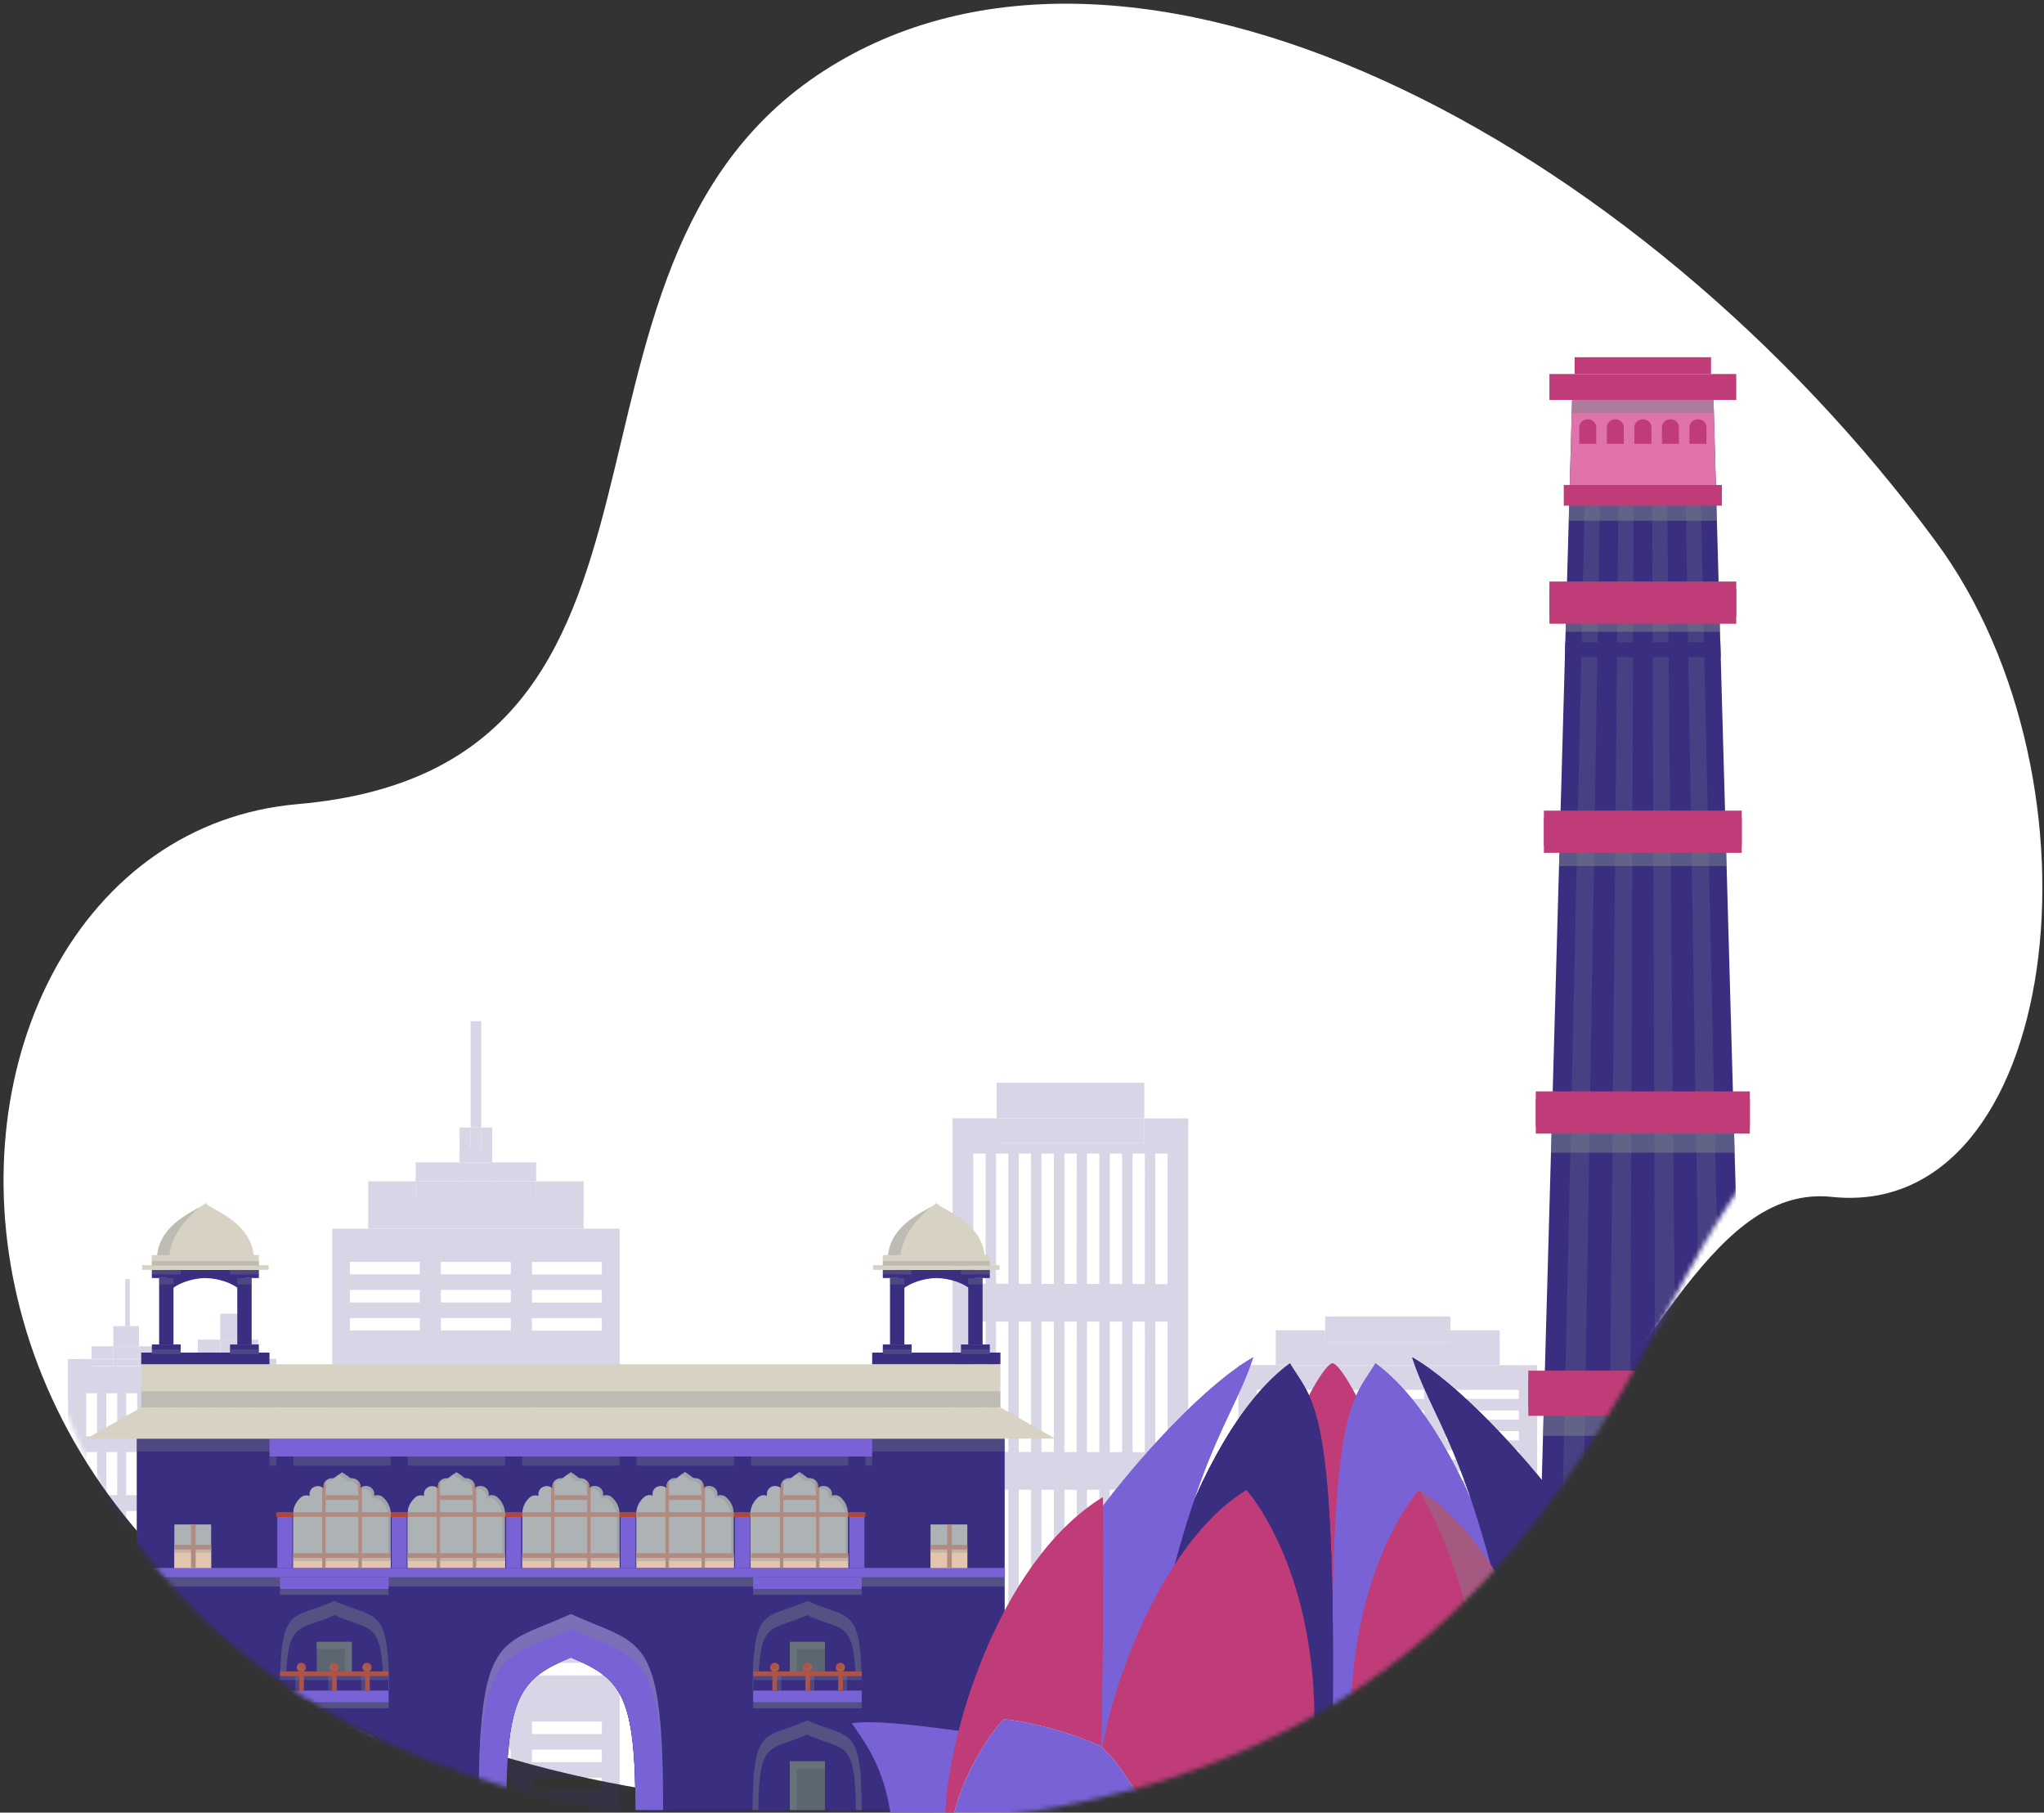 <?xml version="1.0" encoding="UTF-8"?>
<svg width="441px" height="391px" viewBox="0 0 441 391" version="1.1" xmlns="http://www.w3.org/2000/svg" xmlns:xlink="http://www.w3.org/1999/xlink">
    <rect x="0" y="0" width="441" height="391" fill="#333333" stroke="none"/>
    <!-- Generator: Sketch 56.3 (81716) - https://sketch.com -->
    <title>Group 2</title>
    <desc>Created with Sketch.</desc>
    <defs>
        <path d="M420.832,118.511 C347.667,38.342 232.834,-6.881 171.47,42.638 C110.106,92.156 167.045,193.942 75.172,211.732 C-16.701,229.522 -6.957,425.48 205.415,415.348 C374.681,407.232 363.59,261.384 413.255,261.384 C462.92,261.384 464.562,166.427 420.832,118.511 Z" id="path-1"></path>
    </defs>
    <g id="Page-1" stroke="none" stroke-width="1" fill="none" fill-rule="evenodd">
        <g id="Artboard" transform="translate(-186, -65)">
            <g id="Group-2" transform="translate(173.394, 43.508)">
                <mask id="mask-2" fill="white">
                    <use xlink:href="#path-1"></use>
                </mask>
                <use id="Mask" fill="#FFFFFF" opacity="0.95" transform="translate(236.076, 218.864) rotate(6) translate(-236.076, -218.864) " xlink:href="#path-1"></use>
                <g id="square" mask="url(#mask-2)">
                    <g transform="translate(27.266, 62.549)" id="Group">
                        <g opacity="0.2" transform="translate(0, 179)">
                            <g transform="translate(0, 55.824)" fill="#392E80">
                                <path d="M41.06,17.21 L41.06,18.137 L36.873,18.137 L36.873,18.947 L32.875,18.947 L32.875,18.137 L28.023,18.137 L28.023,17.21 L18.154,17.21 L18.154,18.794 L5.117,18.794 L5.117,17.268 L0,17.268 L0,117.393 L44.995,117.393 L44.995,17.21 L41.06,17.21 Z M6.286,109.927 L3.948,109.927 L3.948,100.678 L6.286,100.678 L6.286,109.927 Z M6.286,97.262 L3.948,97.262 L3.948,88.048 L6.286,88.048 L6.286,97.262 Z M6.286,84.597 L3.948,84.597 L3.948,75.347 L6.286,75.347 L6.286,84.597 Z M6.286,71.932 L3.948,71.932 L3.948,62.682 L6.286,62.682 L6.286,71.932 Z M6.286,59.266 L3.948,59.266 L3.948,50.017 L6.286,50.017 L6.286,59.266 Z M6.286,46.601 L3.948,46.601 L3.948,37.34 L6.286,37.34 L6.286,46.601 Z M6.286,33.936 L3.948,33.936 L3.948,24.663 L6.286,24.663 L6.286,33.936 Z M10.623,109.951 L8.285,109.951 L8.285,100.701 L10.648,100.701 L10.623,109.951 Z M10.623,97.286 L8.285,97.286 L8.285,88.048 L10.648,88.048 L10.623,97.286 Z M10.623,84.62 L8.285,84.62 L8.285,75.371 L10.648,75.371 L10.623,84.62 Z M10.623,71.955 L8.285,71.955 L8.285,62.706 L10.648,62.706 L10.623,71.955 Z M10.623,59.29 L8.285,59.29 L8.285,50.04 L10.648,50.04 L10.623,59.29 Z M10.623,46.625 L8.285,46.625 L8.285,37.34 L10.648,37.34 L10.623,46.625 Z M10.623,33.96 L8.285,33.96 L8.285,24.663 L10.648,24.663 L10.623,33.96 Z M14.973,109.974 L12.572,109.974 L12.572,100.725 L14.935,100.725 L14.973,109.974 Z M14.973,97.309 L12.572,97.309 L12.572,88.048 L14.935,88.048 L14.973,97.309 Z M14.973,84.644 L12.572,84.644 L12.572,75.394 L14.935,75.394 L14.973,84.644 Z M14.973,71.979 L12.572,71.979 L12.572,62.729 L14.935,62.729 L14.973,71.979 Z M14.973,59.313 L12.572,59.313 L12.572,50.064 L14.935,50.064 L14.973,59.313 Z M14.973,46.648 L12.572,46.648 L12.572,37.34 L14.935,37.34 L14.973,46.648 Z M14.973,33.983 L12.572,33.983 L12.572,24.663 L14.935,24.663 L14.973,33.983 Z M19.323,109.998 L16.972,109.998 L16.972,100.748 L19.335,100.748 L19.323,109.998 Z M19.323,97.332 L16.972,97.332 L16.972,88.048 L19.335,88.048 L19.323,97.332 Z M19.323,84.667 L16.972,84.667 L16.972,75.418 L19.335,75.418 L19.323,84.667 Z M19.323,72.002 L16.972,72.002 L16.972,62.753 L19.335,62.753 L19.323,72.002 Z M19.323,59.337 L16.972,59.337 L16.972,50.087 L19.335,50.087 L19.323,59.337 Z M19.323,46.672 L16.972,46.672 L16.972,37.34 L19.335,37.34 L19.323,46.672 Z M19.323,34.006 L16.972,34.006 L16.972,24.663 L19.335,24.663 L19.323,34.006 Z M23.66,110.021 L21.372,110.021 L21.372,100.772 L23.736,100.772 L23.66,110.021 Z M23.66,97.356 L21.372,97.356 L21.372,88.048 L23.736,88.048 L23.66,97.356 Z M23.66,84.691 L21.372,84.691 L21.372,75.441 L23.736,75.441 L23.66,84.691 Z M23.66,72.026 L21.372,72.026 L21.372,62.776 L23.736,62.776 L23.66,72.026 Z M23.66,59.36 L21.372,59.36 L21.372,50.111 L23.736,50.111 L23.66,59.36 Z M23.66,46.695 L21.372,46.695 L21.372,37.34 L23.736,37.34 L23.66,46.695 Z M23.66,34.03 L21.372,34.03 L21.372,24.663 L23.736,24.663 L23.66,34.03 Z M27.997,110.045 L25.659,110.045 L25.659,100.795 L28.023,100.795 L27.997,110.045 Z M27.997,97.379 L25.659,97.379 L25.659,88.048 L28.023,88.048 L27.997,97.379 Z M27.997,84.714 L25.659,84.714 L25.659,75.465 L28.023,75.465 L27.997,84.714 Z M27.997,72.049 L25.659,72.049 L25.659,62.8 L28.023,62.8 L27.997,72.049 Z M27.997,59.384 L25.659,59.384 L25.659,50.134 L28.023,50.134 L27.997,59.384 Z M27.997,46.719 L25.659,46.719 L25.659,37.34 L28.023,37.34 L27.997,46.719 Z M27.997,34.053 L25.659,34.053 L25.659,24.663 L28.023,24.663 L27.997,34.053 Z M32.347,110.068 L30.009,110.068 L30.009,100.819 L32.372,100.819 L32.347,110.068 Z M32.347,97.403 L30.009,97.403 L30.009,88.048 L32.372,88.048 L32.347,97.403 Z M32.347,84.738 L30.009,84.738 L30.009,75.488 L32.372,75.488 L32.347,84.738 Z M32.347,72.073 L30.009,72.073 L30.009,62.823 L32.372,62.823 L32.347,72.073 Z M32.347,59.407 L30.009,59.407 L30.009,50.158 L32.372,50.158 L32.347,59.407 Z M32.347,46.742 L30.009,46.742 L30.009,37.34 L32.372,37.34 L32.347,46.742 Z M32.347,34.077 L30.009,34.077 L30.009,24.663 L32.372,24.663 L32.347,34.077 Z M36.685,110.092 L34.359,110.092 L34.359,100.842 L36.71,100.842 L36.685,110.092 Z M36.685,97.426 L34.359,97.426 L34.359,88.048 L36.71,88.048 L36.685,97.426 Z M36.685,84.761 L34.359,84.761 L34.359,75.512 L36.71,75.512 L36.685,84.761 Z M36.685,72.096 L34.359,72.096 L34.359,62.847 L36.71,62.847 L36.685,72.096 Z M36.685,59.431 L34.359,59.431 L34.359,50.181 L36.71,50.181 L36.685,59.431 Z M36.685,46.766 L34.359,46.766 L34.359,37.34 L36.71,37.34 L36.685,46.766 Z M36.685,34.1 L34.359,34.1 L34.359,24.663 L36.71,24.663 L36.685,34.1 Z M41.034,110.115 L38.696,110.115 L38.696,100.866 L41.06,100.866 L41.034,110.115 Z M41.034,97.45 L38.696,97.45 L38.696,88.048 L41.06,88.048 L41.034,97.45 Z M41.034,84.785 L38.696,84.785 L38.696,75.535 L41.06,75.535 L41.034,84.785 Z M41.034,72.119 L38.696,72.119 L38.696,62.87 L41.06,62.87 L41.034,72.119 Z M41.034,59.454 L38.696,59.454 L38.696,50.205 L41.06,50.205 L41.034,59.454 Z M41.034,46.789 L38.696,46.789 L38.696,37.34 L41.06,37.34 L41.034,46.789 Z M41.034,34.124 L38.696,34.124 L38.696,24.663 L41.06,24.663 L41.034,34.124 Z" id="Shape" fill-rule="nonzero"></path>
                                <rect id="Rectangle" x="15.312" y="14.522" width="2.841" height="2.688"></rect>
                                <rect id="Rectangle" x="5.117" y="14.522" width="4.664" height="2.688"></rect>
                                <rect id="Rectangle" x="5.117" y="17.21" width="4.664" height="1.526"></rect>
                                <rect id="Rectangle" x="15.312" y="17.21" width="2.841" height="1.526"></rect>
                                <rect id="Rectangle" x="36.873" y="13.09" width="4.174" height="4.12"></rect>
                                <rect id="Rectangle" x="28.023" y="13.09" width="4.853" height="4.12"></rect>
                                <rect id="Rectangle" x="36.873" y="17.21" width="4.174" height="1"></rect>
                                <rect id="Rectangle" x="28.023" y="17.21" width="4.853" height="1"></rect>
                                <rect id="Rectangle" x="32.875" y="7.491" width="3.998" height="5.611"></rect>
                                <rect id="Rectangle" x="32.875" y="18.149" width="3.998" height="1"></rect>
                                <rect id="Rectangle" x="32.875" y="13.09" width="3.998" height="4.12"></rect>
                                <rect id="Rectangle" x="32.875" y="17.21" width="3.998" height="1"></rect>
                                <polygon id="Path" points="15.312 10.179 13.263 10.179 13.263 14.463 12.346 14.463 12.346 10.179 9.793 10.179 9.793 14.522 15.312 14.522"></polygon>
                                <rect id="Rectangle" x="9.781" y="14.522" width="5.519" height="2.688"></rect>
                                <rect id="Rectangle" x="9.781" y="17.21" width="5.519" height="1.526"></rect>
                                <rect id="Rectangle" x="12.346" y="0.037" width="1" height="10.153"></rect>
                                <rect id="Rectangle" x="12.346" y="10.179" width="1" height="4.284"></rect>
                            </g>
                            <g transform="translate(56.573, 0)" fill="#392E80">
                                <path d="M54.687,44.98 L54.687,45.273 L8.172,45.273 L8.172,44.98 L0.453,44.98 L0.453,173.216 L62.457,173.216 L62.457,44.98 L54.687,44.98 Z M19.335,166.08 L4.249,166.08 L4.249,163.392 L19.335,163.392 L19.335,166.08 Z M19.335,160.023 L4.249,160.023 L4.249,157.335 L19.335,157.335 L19.335,160.023 Z M19.335,153.966 L4.249,153.966 L4.249,151.278 L19.335,151.278 L19.335,153.966 Z M19.335,141.301 L4.249,141.301 L4.249,138.613 L19.335,138.613 L19.335,141.301 Z M19.335,135.244 L4.249,135.244 L4.249,132.556 L19.335,132.556 L19.335,135.244 Z M19.335,129.176 L4.249,129.176 L4.249,126.488 L19.335,126.488 L19.335,129.176 Z M19.335,116.51 L4.249,116.51 L4.249,113.822 L19.335,113.822 L19.335,116.51 Z M19.335,110.442 L4.249,110.442 L4.249,107.754 L19.335,107.754 L19.335,110.442 Z M19.335,104.385 L4.249,104.385 L4.249,101.697 L19.335,101.697 L19.335,104.385 Z M19.335,91.72 L4.249,91.72 L4.249,89.032 L19.335,89.032 L19.335,91.72 Z M19.335,85.663 L4.249,85.663 L4.249,82.975 L19.335,82.975 L19.335,85.663 Z M19.335,79.606 L4.249,79.606 L4.249,76.918 L19.335,76.918 L19.335,79.606 Z M19.335,66.941 L4.249,66.941 L4.249,64.253 L19.335,64.253 L19.335,66.941 Z M19.335,60.885 L4.249,60.885 L4.249,58.185 L19.335,58.185 L19.335,60.885 Z M19.335,54.828 L4.249,54.828 L4.249,52.14 L19.335,52.14 L19.335,54.828 Z M38.973,166.08 L23.886,166.08 L23.886,163.392 L38.973,163.392 L38.973,166.08 Z M38.973,160.023 L23.886,160.023 L23.886,157.335 L38.973,157.335 L38.973,160.023 Z M38.973,153.966 L23.886,153.966 L23.886,151.278 L38.973,151.278 L38.973,153.966 Z M38.973,141.301 L23.886,141.301 L23.886,138.613 L38.973,138.613 L38.973,141.301 Z M38.973,135.244 L23.886,135.244 L23.886,132.556 L38.973,132.556 L38.973,135.244 Z M38.973,129.176 L23.886,129.176 L23.886,126.488 L38.973,126.488 L38.973,129.176 Z M38.973,116.51 L23.886,116.51 L23.886,113.822 L38.973,113.822 L38.973,116.51 Z M38.973,110.442 L23.886,110.442 L23.886,107.754 L38.973,107.754 L38.973,110.442 Z M38.973,104.385 L23.886,104.385 L23.886,101.697 L38.973,101.697 L38.973,104.385 Z M38.973,91.72 L23.886,91.72 L23.886,89.032 L38.973,89.032 L38.973,91.72 Z M38.973,85.663 L23.886,85.663 L23.886,82.975 L38.973,82.975 L38.973,85.663 Z M38.973,79.606 L23.886,79.606 L23.886,76.918 L38.973,76.918 L38.973,79.606 Z M38.973,66.941 L23.886,66.941 L23.886,64.253 L38.973,64.253 L38.973,66.941 Z M38.973,60.885 L23.886,60.885 L23.886,58.185 L38.973,58.185 L38.973,60.885 Z M38.973,54.828 L23.886,54.828 L23.886,52.14 L38.973,52.14 L38.973,54.828 Z M58.622,166.103 L43.536,166.103 L43.536,163.415 L58.622,163.415 L58.622,166.103 Z M58.622,160.046 L43.536,160.046 L43.536,157.358 L58.622,157.358 L58.622,160.046 Z M58.622,153.99 L43.536,153.99 L43.536,151.302 L58.622,151.302 L58.622,153.99 Z M58.622,141.324 L43.536,141.324 L43.536,138.636 L58.622,138.636 L58.622,141.324 Z M58.622,135.268 L43.536,135.268 L43.536,132.58 L58.622,132.58 L58.622,135.268 Z M58.622,129.199 L43.536,129.199 L43.536,126.511 L58.622,126.511 L58.622,129.199 Z M58.622,116.534 L43.536,116.534 L43.536,113.822 L58.622,113.822 L58.622,116.534 Z M58.622,110.465 L43.536,110.465 L43.536,107.777 L58.622,107.777 L58.622,110.465 Z M58.622,104.409 L43.536,104.409 L43.536,101.721 L58.622,101.721 L58.622,104.409 Z M58.622,91.743 L43.536,91.743 L43.536,89.055 L58.622,89.055 L58.622,91.743 Z M58.622,85.687 L43.536,85.687 L43.536,82.999 L58.622,82.999 L58.622,85.687 Z M58.622,79.63 L43.536,79.63 L43.536,76.942 L58.622,76.942 L58.622,79.63 Z M58.622,66.965 L43.536,66.965 L43.536,64.277 L58.622,64.277 L58.622,66.965 Z M58.622,60.908 L43.536,60.908 L43.536,58.185 L58.622,58.185 L58.622,60.908 Z M58.622,54.851 L43.536,54.851 L43.536,52.163 L58.622,52.163 L58.622,54.851 Z" id="Shape" fill-rule="nonzero"></path>
                                <polygon id="Path" points="54.687 34.768 44.454 34.768 44.454 38.207 34.962 38.207 27.935 38.207 18.443 38.207 18.443 34.768 8.209 34.768 8.209 44.98 54.687 44.98"></polygon>
                                <rect id="Rectangle" x="8.209" y="44.98" width="46.478" height="1"></rect>
                                <rect id="Rectangle" x="34.962" y="30.683" width="9.492" height="4.073"></rect>
                                <rect id="Rectangle" x="18.443" y="30.683" width="9.492" height="4.073"></rect>
                                <rect id="Rectangle" x="34.962" y="34.756" width="9.492" height="3.451"></rect>
                                <rect id="Rectangle" x="18.443" y="34.756" width="9.492" height="3.451"></rect>
                                <polygon id="Path" points="34.962 23.159 32.586 23.159 32.586 27.561 30.311 27.561 30.311 23.159 27.935 23.159 27.935 30.683 34.962 30.683"></polygon>
                                <rect id="Rectangle" x="27.935" y="30.683" width="7.015" height="4.073"></rect>
                                <rect id="Rectangle" x="27.935" y="34.756" width="7.015" height="3.451"></rect>
                                <rect id="Rectangle" x="30.311" y="0.223" width="2.276" height="22.936"></rect>
                                <rect id="Rectangle" x="30.311" y="23.159" width="2.276" height="4.413"></rect>
                            </g>
                            <g transform="translate(321.839, 28.171)" fill="#392E80">
                                <rect id="Rectangle" x="24.113" y="18.452" width="5.745" height="3.31"></rect>
                                <rect id="Rectangle" x="13.804" y="18.452" width="3.495" height="3.31"></rect>
                                <rect id="Rectangle" x="24.113" y="21.762" width="5.745" height="1.878"></rect>
                                <rect id="Rectangle" x="13.804" y="21.762" width="3.495" height="1.878"></rect>
                                <rect id="Rectangle" x="14.86" y="16.691" width="5.972" height="5.071"></rect>
                                <rect id="Rectangle" x="4.79" y="16.691" width="5.142" height="5.071"></rect>
                                <rect id="Rectangle" x="14.86" y="21.762" width="5.972" height="1.139"></rect>
                                <rect id="Rectangle" x="4.79" y="21.762" width="5.142" height="1.139"></rect>
                                <rect id="Rectangle" x="9.932" y="9.789" width="4.928" height="6.902"></rect>
                                <rect id="Rectangle" x="9.932" y="22.901" width="4.928" height="1"></rect>
                                <rect id="Rectangle" x="9.932" y="16.691" width="4.928" height="5.071"></rect>
                                <rect id="Rectangle" x="9.932" y="21.762" width="4.928" height="1.139"></rect>
                                <polygon id="Path" points="24.113 13.111 20.957 13.111 20.957 18.37 19.826 18.37 19.826 13.111 17.311 13.111 17.311 18.452 24.113 18.452"></polygon>
                                <rect id="Rectangle" x="17.311" y="18.452" width="6.801" height="3.31"></rect>
                                <rect id="Rectangle" x="17.311" y="21.762" width="6.801" height="1.878"></rect>
                                <rect id="Rectangle" x="19.826" y="0.622" width="1.119" height="12.489"></rect>
                                <rect id="Rectangle" x="19.826" y="13.111" width="1.119" height="5.27"></rect>
                                <path d="M49.03,21.797 L49.03,23.675 L32.976,23.675 L32.976,21.797 L20.832,21.797 L20.832,22.971 L14.86,22.971 L14.86,23.969 L9.932,23.969 L9.932,22.971 L4.79,22.971 L4.79,21.797 L0,21.797 L0,145.045 L55.316,145.045 L55.316,21.797 L49.03,21.797 Z M7.707,135.901 L4.802,135.901 L4.802,124.516 L7.707,124.516 L7.707,135.901 Z M7.707,120.314 L4.802,120.314 L4.802,108.928 L7.707,108.928 L7.707,120.314 Z M7.707,104.726 L4.802,104.726 L4.802,93.34 L7.707,93.34 L7.707,104.726 Z M7.707,89.138 L4.802,89.138 L4.802,77.752 L7.707,77.752 L7.707,89.138 Z M7.707,73.55 L4.802,73.55 L4.802,62.164 L7.707,62.164 L7.707,73.55 Z M7.707,57.962 L4.802,57.962 L4.802,46.576 L7.707,46.576 L7.707,57.962 Z M7.707,42.374 L4.802,42.374 L4.802,30.988 L7.707,30.988 L7.707,42.374 Z M13.05,135.913 L10.145,135.913 L10.145,124.527 L13.05,124.527 L13.05,135.913 Z M13.05,120.325 L10.145,120.325 L10.145,108.939 L13.05,108.939 L13.05,120.325 Z M13.05,104.737 L10.145,104.737 L10.145,93.352 L13.05,93.352 L13.05,104.737 Z M13.05,89.149 L10.145,89.149 L10.145,77.764 L13.05,77.764 L13.05,89.149 Z M13.05,73.561 L10.145,73.561 L10.145,62.176 L13.05,62.176 L13.05,73.561 Z M13.05,57.974 L10.145,57.974 L10.145,46.588 L13.05,46.588 L13.05,57.974 Z M13.05,42.386 L10.145,42.386 L10.145,31 L13.05,31 L13.05,42.386 Z M18.393,135.925 L15.488,135.925 L15.488,124.539 L18.393,124.539 L18.393,135.925 Z M18.393,120.337 L15.488,120.337 L15.488,108.951 L18.393,108.951 L18.393,120.337 Z M18.393,104.749 L15.488,104.749 L15.488,93.363 L18.393,93.363 L18.393,104.749 Z M18.393,89.161 L15.488,89.161 L15.488,77.775 L18.393,77.775 L18.393,89.161 Z M18.393,73.573 L15.488,73.573 L15.488,62.187 L18.393,62.187 L18.393,73.573 Z M18.393,57.985 L15.488,57.985 L15.488,46.599 L18.393,46.599 L18.393,57.985 Z M18.393,42.397 L15.488,42.397 L15.488,31.012 L18.393,31.012 L18.393,42.397 Z M23.736,135.937 L20.832,135.937 L20.832,124.551 L23.736,124.551 L23.736,135.937 Z M23.736,120.349 L20.832,120.349 L20.832,108.963 L23.736,108.963 L23.736,120.349 Z M23.736,104.761 L20.832,104.761 L20.832,93.375 L23.736,93.375 L23.736,104.761 Z M23.736,89.173 L20.832,89.173 L20.832,77.787 L23.736,77.787 L23.736,89.173 Z M23.736,73.585 L20.832,73.585 L20.832,62.199 L23.736,62.199 L23.736,73.585 Z M23.736,57.997 L20.832,57.997 L20.832,46.611 L23.736,46.611 L23.736,57.997 Z M23.736,42.409 L20.832,42.409 L20.832,31.023 L23.736,31.023 L23.736,42.409 Z M29.079,135.948 L26.175,135.948 L26.175,124.563 L29.079,124.563 L29.079,135.948 Z M29.079,120.36 L26.175,120.36 L26.175,108.975 L29.079,108.975 L29.079,120.36 Z M29.079,104.773 L26.175,104.773 L26.175,93.387 L29.079,93.387 L29.079,104.773 Z M29.079,89.185 L26.175,89.185 L26.175,77.799 L29.079,77.799 L29.079,89.185 Z M29.079,73.597 L26.175,73.597 L26.175,62.211 L29.079,62.211 L29.079,73.597 Z M29.079,58.009 L26.175,58.009 L26.175,46.623 L29.079,46.623 L29.079,58.009 Z M29.079,42.421 L26.175,42.421 L26.175,31.035 L29.079,31.035 L29.079,42.421 Z M34.422,135.96 L31.518,135.96 L31.518,124.574 L34.422,124.574 L34.422,135.96 Z M34.422,120.372 L31.518,120.372 L31.518,108.986 L34.422,108.986 L34.422,120.372 Z M34.422,104.784 L31.518,104.784 L31.518,93.399 L34.422,93.399 L34.422,104.784 Z M34.422,89.196 L31.518,89.196 L31.518,77.811 L34.422,77.811 L34.422,89.196 Z M34.422,73.608 L31.518,73.608 L31.518,62.223 L34.422,62.223 L34.422,73.608 Z M34.422,58.02 L31.518,58.02 L31.518,46.635 L34.422,46.635 L34.422,58.02 Z M34.422,42.433 L31.518,42.433 L31.518,31.047 L34.422,31.047 L34.422,42.433 Z M39.765,135.972 L36.861,135.972 L36.861,124.586 L39.765,124.586 L39.765,135.972 Z M39.765,120.384 L36.861,120.384 L36.861,108.998 L39.765,108.998 L39.765,120.384 Z M39.765,104.796 L36.861,104.796 L36.861,93.41 L39.765,93.41 L39.765,104.796 Z M39.765,89.208 L36.861,89.208 L36.861,77.822 L39.765,77.822 L39.765,89.208 Z M39.765,73.62 L36.861,73.62 L36.861,62.234 L39.765,62.234 L39.765,73.62 Z M39.765,58.032 L36.861,58.032 L36.861,46.646 L39.765,46.646 L39.765,58.032 Z M39.765,42.444 L36.861,42.444 L36.861,31.058 L39.765,31.058 L39.765,42.444 Z M45.108,135.984 L42.204,135.984 L42.204,124.598 L45.108,124.598 L45.108,135.984 Z M45.108,120.396 L42.204,120.396 L42.204,109.01 L45.108,109.01 L45.108,120.396 Z M45.108,104.808 L42.204,104.808 L42.204,93.422 L45.108,93.422 L45.108,104.808 Z M45.108,89.22 L42.204,89.22 L42.204,77.834 L45.108,77.834 L45.108,89.22 Z M45.108,73.632 L42.204,73.632 L42.204,62.246 L45.108,62.246 L45.108,73.632 Z M45.108,58.044 L42.204,58.044 L42.204,46.658 L45.108,46.658 L45.108,58.044 Z M45.108,42.456 L42.204,42.456 L42.204,31.07 L45.108,31.07 L45.108,42.456 Z M50.451,135.995 L47.547,135.995 L47.547,124.61 L50.451,124.61 L50.451,135.995 Z M50.451,120.407 L47.547,120.407 L47.547,109.022 L50.451,109.022 L50.451,120.407 Z M50.451,104.819 L47.547,104.819 L47.547,93.434 L50.451,93.434 L50.451,104.819 Z M50.451,89.232 L47.547,89.232 L47.547,77.846 L50.451,77.846 L50.451,89.232 Z M50.451,73.644 L47.547,73.644 L47.547,62.258 L50.451,62.258 L50.451,73.644 Z M50.451,58.056 L47.547,58.056 L47.547,46.67 L50.451,46.67 L50.451,58.056 Z M50.451,42.468 L47.547,42.468 L47.547,31.082 L50.451,31.082 L50.451,42.468 Z" id="Shape" fill-rule="nonzero"></path>
                            </g>
                            <g transform="translate(252.139, 63.385)" fill="#392E80">
                                <polygon id="Path" points="56.776 3.521 46.14 3.521 46.14 6.068 19.098 6.068 19.098 3.521 8.463 3.521 8.463 11.057 56.776 11.057"></polygon>
                                <rect id="Rectangle" x="8.463" y="11.057" width="48.314" height="1"></rect>
                                <rect id="Rectangle" x="19.098" y="0.528" width="27.042" height="3.005"></rect>
                                <rect id="Rectangle" x="19.098" y="3.521" width="27.042" height="2.535"></rect>
                                <path d="M56.776,11.233 L8.463,11.233 L8.463,11.01 L0.391,11.01 L0.391,109.832 L64.847,109.832 L64.847,11.057 L56.776,11.057 L56.776,11.233 Z M20.016,105.629 L4.326,105.629 L4.326,103.646 L19.966,103.646 L20.016,105.629 Z M20.016,101.157 L4.326,101.157 L4.326,99.267 L19.966,99.267 L20.016,101.157 Z M20.016,96.697 L4.326,96.697 L4.326,94.725 L19.966,94.725 L20.016,96.697 Z M20.016,92.553 L4.326,92.553 L4.326,90.581 L19.966,90.581 L20.016,92.553 Z M20.016,88.093 L4.326,88.093 L4.326,86.121 L19.966,86.121 L20.016,88.093 Z M20.016,83.621 L4.326,83.621 L4.326,81.661 L19.966,81.661 L20.016,83.621 Z M20.016,79.477 L4.326,79.477 L4.326,77.505 L19.966,77.505 L20.016,79.477 Z M20.016,75.017 L4.326,75.017 L4.326,73.045 L19.966,73.045 L20.016,75.017 Z M20.016,70.557 L4.326,70.557 L4.326,68.585 L19.966,68.585 L20.016,70.557 Z M20.016,66.413 L4.326,66.413 L4.326,64.441 L19.966,64.441 L20.016,66.413 Z M20.016,61.953 L4.326,61.953 L4.326,59.981 L19.966,59.981 L20.016,61.953 Z M20.016,57.492 L4.326,57.492 L4.326,55.509 L19.966,55.509 L20.016,57.492 Z M20.016,53.337 L4.326,53.337 L4.326,51.365 L19.966,51.365 L20.016,53.337 Z M20.016,48.877 L4.326,48.877 L4.326,46.905 L19.966,46.905 L20.016,48.877 Z M20.016,44.416 L4.326,44.416 L4.326,42.456 L19.966,42.456 L20.016,44.416 Z M20.016,40.273 L4.326,40.273 L4.326,38.301 L19.966,38.301 L20.016,40.273 Z M20.016,35.812 L4.326,35.812 L4.326,33.84 L19.966,33.84 L20.016,35.812 Z M20.016,31.352 L4.326,31.352 L4.326,29.368 L19.966,29.368 L20.016,31.352 Z M20.016,27.208 L4.326,27.208 L4.326,25.225 L19.966,25.225 L20.016,27.208 Z M20.016,22.748 L4.326,22.748 L4.326,20.776 L19.966,20.776 L20.016,22.748 Z M20.016,18.288 L4.326,18.288 L4.326,16.316 L19.966,16.316 L20.016,18.288 Z M40.445,105.676 L24.806,105.676 L24.806,103.693 L40.445,103.693 L40.445,105.676 Z M40.445,101.204 L24.806,101.204 L24.806,99.267 L40.445,99.267 L40.445,101.204 Z M40.445,96.744 L24.806,96.744 L24.806,94.772 L40.445,94.772 L40.445,96.744 Z M40.445,92.6 L24.806,92.6 L24.806,90.628 L40.445,90.628 L40.445,92.6 Z M40.445,88.14 L24.806,88.14 L24.806,86.168 L40.445,86.168 L40.445,88.14 Z M40.445,83.668 L24.806,83.668 L24.806,81.661 L40.445,81.661 L40.445,83.668 Z M40.445,79.524 L24.806,79.524 L24.806,77.552 L40.445,77.552 L40.445,79.524 Z M40.445,75.064 L24.806,75.064 L24.806,73.092 L40.445,73.092 L40.445,75.064 Z M40.445,70.603 L24.806,70.603 L24.806,68.632 L40.445,68.632 L40.445,70.603 Z M40.445,66.46 L24.806,66.46 L24.806,64.488 L40.445,64.488 L40.445,66.46 Z M40.445,62 L24.806,62 L24.806,60.028 L40.445,60.028 L40.445,62 Z M40.445,57.539 L24.806,57.539 L24.806,55.556 L40.445,55.556 L40.445,57.539 Z M40.445,53.384 L24.806,53.384 L24.806,51.412 L40.445,51.412 L40.445,53.384 Z M40.445,48.924 L24.806,48.924 L24.806,46.952 L40.445,46.952 L40.445,48.924 Z M40.445,44.463 L24.806,44.463 L24.806,42.456 L40.445,42.456 L40.445,44.463 Z M40.445,40.32 L24.806,40.32 L24.806,38.348 L40.445,38.348 L40.445,40.32 Z M40.445,35.859 L24.806,35.859 L24.806,33.887 L40.445,33.887 L40.445,35.859 Z M40.445,31.399 L24.806,31.399 L24.806,29.415 L40.445,29.415 L40.445,31.399 Z M40.445,27.255 L24.806,27.255 L24.806,25.272 L40.445,25.272 L40.445,27.255 Z M40.445,22.795 L24.806,22.795 L24.806,20.823 L40.445,20.823 L40.445,22.795 Z M40.445,18.335 L24.806,18.335 L24.806,16.363 L40.445,16.363 L40.445,18.335 Z M60.9,105.665 L45.223,105.665 L45.223,103.681 L60.9,103.681 L60.9,105.665 Z M60.9,101.192 L45.223,101.192 L45.223,99.267 L60.9,99.267 L60.9,101.192 Z M60.9,96.732 L45.223,96.732 L45.223,94.76 L60.9,94.76 L60.9,96.732 Z M60.9,92.589 L45.223,92.589 L45.223,90.617 L60.9,90.617 L60.9,92.589 Z M60.9,88.128 L45.223,88.128 L45.223,86.156 L60.9,86.156 L60.9,88.128 Z M60.9,83.656 L45.223,83.656 L45.223,81.661 L60.9,81.661 L60.9,83.656 Z M60.9,79.513 L45.223,79.513 L45.223,77.541 L60.9,77.541 L60.9,79.513 Z M60.9,75.052 L45.223,75.052 L45.223,73.08 L60.9,73.08 L60.9,75.052 Z M60.9,70.592 L45.223,70.592 L45.223,68.62 L60.9,68.62 L60.9,70.592 Z M60.9,66.448 L45.223,66.448 L45.223,64.476 L60.9,64.476 L60.9,66.448 Z M60.9,61.988 L45.223,61.988 L45.223,60.016 L60.9,60.016 L60.9,61.988 Z M60.9,57.527 L45.223,57.527 L45.223,55.544 L60.9,55.544 L60.9,57.527 Z M60.9,53.372 L45.223,53.372 L45.223,51.4 L60.9,51.4 L60.9,53.372 Z M60.9,48.912 L45.223,48.912 L45.223,46.94 L60.9,46.94 L60.9,48.912 Z M60.9,44.451 L45.223,44.451 L45.223,42.456 L60.9,42.456 L60.9,44.451 Z M60.9,40.308 L45.223,40.308 L45.223,38.336 L60.9,38.336 L60.9,40.308 Z M60.9,35.848 L45.223,35.848 L45.223,33.876 L60.9,33.876 L60.9,35.848 Z M60.9,31.387 L45.223,31.387 L45.223,29.403 L60.9,29.403 L60.9,31.387 Z M60.9,27.244 L45.223,27.244 L45.223,25.26 L60.9,25.26 L60.9,27.244 Z M60.9,22.783 L45.223,22.783 L45.223,20.811 L60.9,20.811 L60.9,22.783 Z M60.9,18.323 L45.223,18.323 L45.223,16.351 L60.9,16.351 L60.9,18.323 Z" id="Shape" fill-rule="nonzero"></path>
                            </g>
                            <path d="M175.453,85.182 L175.453,78.468 L165.948,78.468 L165.948,80.733 L141.861,80.733 L141.861,78.468 L132.381,78.468 L132.381,85.182 L125.19,85.182 L125.19,173.216 L182.656,173.216 L182.656,85.182 L175.453,85.182 Z M142.69,169.507 L128.736,169.507 L128.736,167.746 L142.69,167.746 L142.69,169.507 Z M142.69,165.528 L128.736,165.528 L128.736,163.767 L142.69,163.767 L142.69,165.528 Z M142.69,161.549 L128.736,161.549 L128.736,159.788 L142.69,159.788 L142.69,161.549 Z M142.69,157.851 L128.736,157.851 L128.736,156.091 L142.69,156.091 L142.69,157.851 Z M142.69,153.872 L128.736,153.872 L128.736,152.088 L142.69,152.088 L142.69,153.872 Z M142.69,149.893 L128.736,149.893 L128.736,148.132 L142.69,148.132 L142.69,149.893 Z M142.69,146.196 L128.736,146.196 L128.736,144.435 L142.69,144.435 L142.69,146.196 Z M142.69,142.216 L128.736,142.216 L128.736,140.456 L142.69,140.456 L142.69,142.216 Z M142.69,138.237 L128.736,138.237 L128.736,136.477 L142.69,136.477 L142.69,138.237 Z M142.69,134.54 L128.736,134.54 L128.736,132.779 L142.69,132.779 L142.69,134.54 Z M142.69,130.561 L128.736,130.561 L128.736,128.8 L142.69,128.8 L142.69,130.561 Z M142.69,126.582 L128.736,126.582 L128.736,124.821 L142.69,124.821 L142.69,126.582 Z M142.69,122.884 L128.736,122.884 L128.736,121.123 L142.69,121.123 L142.69,122.884 Z M142.69,118.905 L128.736,118.905 L128.736,117.144 L142.69,117.144 L142.69,118.905 Z M142.69,114.926 L128.736,114.926 L128.736,113.165 L142.69,113.165 L142.69,114.926 Z M142.69,111.228 L128.736,111.228 L128.736,109.468 L142.69,109.468 L142.69,111.228 Z M142.69,107.249 L128.736,107.249 L128.736,105.489 L142.69,105.489 L142.69,107.249 Z M142.69,103.27 L128.736,103.27 L128.736,101.509 L142.69,101.509 L142.69,103.27 Z M142.69,99.573 L128.736,99.573 L128.736,97.812 L142.69,97.812 L142.69,99.573 Z M142.69,95.593 L128.736,95.593 L128.736,93.833 L142.69,93.833 L142.69,95.593 Z M142.69,91.614 L128.736,91.614 L128.736,89.877 L142.69,89.877 L142.69,91.614 Z M160.919,169.507 L146.952,169.507 L146.952,167.746 L160.919,167.746 L160.919,169.507 Z M160.919,165.528 L146.952,165.528 L146.952,163.767 L160.919,163.767 L160.919,165.528 Z M160.919,161.549 L146.952,161.549 L146.952,159.788 L160.919,159.788 L160.919,161.549 Z M160.919,157.851 L146.952,157.851 L146.952,156.091 L160.919,156.091 L160.919,157.851 Z M160.919,153.872 L146.952,153.872 L146.952,152.088 L160.919,152.088 L160.919,153.872 Z M160.919,149.893 L146.952,149.893 L146.952,148.132 L160.919,148.132 L160.919,149.893 Z M160.919,146.196 L146.952,146.196 L146.952,144.435 L160.919,144.435 L160.919,146.196 Z M160.919,142.216 L146.952,142.216 L146.952,140.456 L160.919,140.456 L160.919,142.216 Z M160.919,138.237 L146.952,138.237 L146.952,136.477 L160.919,136.477 L160.919,138.237 Z M160.919,134.54 L146.952,134.54 L146.952,132.779 L160.919,132.779 L160.919,134.54 Z M160.919,130.561 L146.952,130.561 L146.952,128.8 L160.919,128.8 L160.919,130.561 Z M160.919,126.582 L146.952,126.582 L146.952,124.821 L160.919,124.821 L160.919,126.582 Z M160.919,122.884 L146.952,122.884 L146.952,121.123 L160.919,121.123 L160.919,122.884 Z M160.919,118.905 L146.952,118.905 L146.952,117.144 L160.919,117.144 L160.919,118.905 Z M160.919,114.926 L146.952,114.926 L146.952,113.165 L160.919,113.165 L160.919,114.926 Z M160.919,111.228 L146.952,111.228 L146.952,109.468 L160.919,109.468 L160.919,111.228 Z M160.919,107.249 L146.952,107.249 L146.952,105.489 L160.919,105.489 L160.919,107.249 Z M160.919,103.27 L146.952,103.27 L146.952,101.509 L160.919,101.509 L160.919,103.27 Z M160.919,99.573 L146.952,99.573 L146.952,97.812 L160.919,97.812 L160.919,99.573 Z M160.919,95.593 L146.952,95.593 L146.952,93.833 L160.919,93.833 L160.919,95.593 Z M160.919,91.614 L146.952,91.614 L146.952,89.877 L160.919,89.877 L160.919,91.614 Z M179.123,169.507 L165.156,169.507 L165.156,167.746 L179.098,167.746 L179.123,169.507 Z M179.123,165.528 L165.156,165.528 L165.156,163.767 L179.098,163.767 L179.123,165.528 Z M179.123,161.549 L165.156,161.549 L165.156,159.788 L179.098,159.788 L179.123,161.549 Z M179.123,157.851 L165.156,157.851 L165.156,156.091 L179.098,156.091 L179.123,157.851 Z M179.123,153.872 L165.156,153.872 L165.156,152.088 L179.098,152.088 L179.123,153.872 Z M179.123,149.893 L165.156,149.893 L165.156,148.132 L179.098,148.132 L179.123,149.893 Z M179.123,146.196 L165.156,146.196 L165.156,144.435 L179.098,144.435 L179.123,146.196 Z M179.123,142.216 L165.156,142.216 L165.156,140.456 L179.098,140.456 L179.123,142.216 Z M179.123,138.237 L165.156,138.237 L165.156,136.477 L179.098,136.477 L179.123,138.237 Z M179.123,134.54 L165.156,134.54 L165.156,132.779 L179.098,132.779 L179.123,134.54 Z M179.123,130.561 L165.156,130.561 L165.156,128.8 L179.098,128.8 L179.123,130.561 Z M179.123,126.582 L165.156,126.582 L165.156,124.821 L179.098,124.821 L179.123,126.582 Z M179.123,122.884 L165.156,122.884 L165.156,121.123 L179.098,121.123 L179.123,122.884 Z M179.123,118.905 L165.156,118.905 L165.156,117.144 L179.098,117.144 L179.123,118.905 Z M179.123,114.926 L165.156,114.926 L165.156,113.165 L179.098,113.165 L179.123,114.926 Z M179.123,111.228 L165.156,111.228 L165.156,109.468 L179.098,109.468 L179.123,111.228 Z M179.123,107.249 L165.156,107.249 L165.156,105.489 L179.098,105.489 L179.123,107.249 Z M179.123,103.27 L165.156,103.27 L165.156,101.509 L179.098,101.509 L179.123,103.27 Z M179.123,99.573 L165.156,99.573 L165.156,97.812 L179.098,97.812 L179.123,99.573 Z M179.123,95.593 L165.156,95.593 L165.156,93.833 L179.098,93.833 L179.123,95.593 Z M179.123,91.614 L165.156,91.614 L165.156,89.877 L179.098,89.877 L179.123,91.614 Z" id="Shape" fill="#392E80" fill-rule="nonzero"></path>
                            <g transform="translate(190.537, 12.912)" fill="#392E80">
                                <path d="M41.677,8.275 L41.677,13.581 L9.82,13.581 L9.82,8.263 L0.329,8.263 L0.329,160.305 L51.169,160.305 L51.169,8.275 L41.677,8.275 Z M7.457,152.722 L4.792,152.722 L4.792,124.645 L7.457,124.645 L7.457,152.722 Z M7.457,116.463 L4.792,116.463 L4.792,88.386 L7.457,88.386 L7.457,116.463 Z M7.457,80.205 L4.792,80.205 L4.792,52.116 L7.457,52.116 L7.457,80.205 Z M7.457,43.935 L4.792,43.935 L4.792,15.858 L7.457,15.858 L7.457,43.935 Z M12.36,152.734 L9.695,152.734 L9.695,124.645 L12.36,124.645 L12.36,152.734 Z M12.36,116.475 L9.695,116.475 L9.695,88.386 L12.36,88.386 L12.36,116.475 Z M12.36,80.217 L9.695,80.217 L9.695,52.116 L12.36,52.116 L12.36,80.217 Z M12.36,43.947 L9.695,43.947 L9.695,15.858 L12.36,15.858 L12.36,43.947 Z M17.263,152.745 L14.598,152.745 L14.598,124.645 L17.263,124.645 L17.263,152.745 Z M17.263,116.487 L14.598,116.487 L14.598,88.386 L17.263,88.386 L17.263,116.487 Z M17.263,80.229 L14.598,80.229 L14.598,52.116 L17.263,52.116 L17.263,80.229 Z M17.263,43.958 L14.598,43.958 L14.598,15.858 L17.263,15.858 L17.263,43.958 Z M22.166,152.757 L19.501,152.757 L19.501,124.645 L22.166,124.645 L22.166,152.757 Z M22.166,116.499 L19.501,116.499 L19.501,88.386 L22.166,88.386 L22.166,116.499 Z M22.166,80.24 L19.501,80.24 L19.501,52.116 L22.166,52.116 L22.166,80.24 Z M22.166,43.97 L19.501,43.97 L19.501,15.858 L22.166,15.858 L22.166,43.97 Z M27.081,152.769 L24.441,152.769 L24.441,124.645 L27.107,124.645 L27.081,152.769 Z M27.081,116.51 L24.441,116.51 L24.441,88.386 L27.107,88.386 L27.081,116.51 Z M27.081,80.252 L24.441,80.252 L24.441,52.116 L27.107,52.116 L27.081,80.252 Z M27.081,43.982 L24.441,43.982 L24.441,15.858 L27.107,15.858 L27.081,43.982 Z M31.984,152.781 L29.319,152.781 L29.319,124.645 L31.984,124.645 L31.984,152.781 Z M31.984,116.522 L29.319,116.522 L29.319,88.386 L31.984,88.386 L31.984,116.522 Z M31.984,80.264 L29.319,80.264 L29.319,52.116 L31.984,52.116 L31.984,80.264 Z M31.984,43.994 L29.319,43.994 L29.319,15.858 L31.984,15.858 L31.984,43.994 Z M36.9,152.792 L34.235,152.792 L34.235,124.645 L36.9,124.645 L36.9,152.792 Z M36.9,116.534 L34.235,116.534 L34.235,88.386 L36.9,88.386 L36.9,116.534 Z M36.9,80.276 L34.235,80.276 L34.235,52.116 L36.9,52.116 L36.9,80.276 Z M36.9,44.005 L34.235,44.005 L34.235,15.858 L36.9,15.858 L36.9,44.005 Z M41.803,152.804 L39.15,152.804 L39.15,124.645 L41.816,124.645 L41.803,152.804 Z M41.803,116.546 L39.15,116.546 L39.15,88.386 L41.816,88.386 L41.803,116.546 Z M41.803,80.287 L39.15,80.287 L39.15,52.116 L41.816,52.116 L41.803,80.287 Z M41.803,44.017 L39.15,44.017 L39.15,15.858 L41.816,15.858 L41.803,44.017 Z M46.706,152.816 L44.053,152.816 L44.053,124.645 L46.719,124.645 L46.706,152.816 Z M46.706,116.557 L44.053,116.557 L44.053,88.386 L46.719,88.386 L46.706,116.557 Z M46.706,80.299 L44.053,80.299 L44.053,52.116 L46.719,52.116 L46.706,80.299 Z M46.706,44.029 L44.053,44.029 L44.053,15.858 L46.719,15.858 L46.706,44.029 Z" id="Shape" fill-rule="nonzero"></path>
                                <rect id="Rectangle" x="9.82" y="0.587" width="31.857" height="7.688"></rect>
                                <rect id="Rectangle" x="9.82" y="8.275" width="31.857" height="5.317"></rect>
                            </g>
                        </g>
                        <g transform="translate(315, 36)">
                            <polygon id="Path" fill="#392E80" points="40.034 9.209 9.53 9.209 0.926 315.471 48.638 315.471"></polygon>
                            <g transform="translate(5.783, 8.878)" fill="#7D868C" id="Path" opacity="0.2">
                                <polygon style="mix-blend-mode: multiply;" points="10.104 0.331 6.957 0.331 0.156 306.593 5.092 306.593"></polygon>
                                <polygon style="mix-blend-mode: multiply;" points="17.083 0.331 13.936 0.331 11.081 306.593 16.005 306.593"></polygon>
                                <polygon style="mix-blend-mode: multiply;" points="24.062 0.331 20.915 0.331 21.994 306.593 26.93 306.593"></polygon>
                                <polygon style="mix-blend-mode: multiply;" points="31.041 0.331 27.894 0.331 32.919 306.593 37.843 306.593"></polygon>
                            </g>
                            <polygon id="Path" fill="#7D868C" opacity="0.5" style="mix-blend-mode: multiply;" points="41.303 54.432 8.261 54.432 8.134 59.213 41.443 59.213"></polygon>
                            <polygon id="Path" fill="#392E80" points="41.506 61.48 8.07 61.48 7.982 64.664 41.595 64.664"></polygon>
                            <polygon id="Path" fill="#7D868C" opacity="0.5" style="mix-blend-mode: multiply;" points="46.138 226.469 3.426 226.469 3.248 232.671 46.316 232.671"></polygon>
                            <polygon id="Path" fill="#7D868C" opacity="0.5" style="mix-blend-mode: multiply;" points="44.4 164.578 5.165 164.578 4.974 171.602 44.603 171.602"></polygon>
                            <polygon id="Path" fill="#7D868C" opacity="0.5" style="mix-blend-mode: multiply;" points="42.712 104.366 6.865 104.366 6.713 109.758 42.864 109.758"></polygon>
                            <polygon id="Path" fill="#7D868C" opacity="0.5" style="mix-blend-mode: multiply;" points="40.656 31.28 8.908 31.28 8.806 35.274 40.77 35.274"></polygon>
                            <polygon id="Path" fill="#E073AA" points="40.034 9.209 9.53 9.209 8.959 29.789 40.618 29.789"></polygon>
                            <polygon id="Path" fill="#7D868C" opacity="0.5" style="mix-blend-mode: multiply;" points="40.034 9.209 9.53 9.209 9.453 12.005 40.111 12.005"></polygon>
                            <rect id="Rectangle" fill="#BF3C79" x="4.632" y="3.618" width="40.314" height="5.591"></rect>
                            <rect id="Rectangle" fill="#BF3C79" x="10.075" y="0" width="29.426" height="3.618"></rect>
                            <rect id="Rectangle" fill="#BF3C79" x="4.632" y="48.383" width="40.314" height="9.103"></rect>
                            <rect id="Rectangle" fill="#BF3C79" x="4.632" y="50.063" width="40.314" height="5.732"></rect>
                            <rect id="Rectangle" fill="#BF3C79" x="7.728" y="27.557" width="34.121" height="4.464"></rect>
                            <g transform="translate(3.245, 97.495)" fill="#BF3C79" id="Rectangle">
                                <rect x="0.194" y="0.305" width="42.686" height="9.103"></rect>
                                <rect x="0.194" y="1.797" width="42.686" height="6.132"></rect>
                            </g>
                            <g transform="translate(1.269, 158.056)" fill="#BF3C79" id="Rectangle">
                                <rect x="0.419" y="0.308" width="46.189" height="9.103"></rect>
                                <rect x="0.419" y="1.893" width="46.189" height="5.944"></rect>
                            </g>
                            <g transform="translate(0, 218.482)" fill="#BF3C79" id="Rectangle">
                                <rect x="0.076" y="0.129" width="49.412" height="9.738"></rect>
                                <rect x="0.076" y="2.02" width="49.412" height="5.967"></rect>
                            </g>
                            <g transform="translate(10.858, 12.921)" fill="#BF3C79" id="Path">
                                <path d="M2.034,0.47 C1.025,0.47 0.207,1.227 0.207,2.161 L0.207,5.756 L3.874,5.756 L3.874,2.173 C3.877,1.72 3.684,1.285 3.339,0.965 C2.993,0.645 2.523,0.467 2.034,0.47 L2.034,0.47 Z"></path>
                                <path d="M7.985,0.47 C6.976,0.47 6.158,1.227 6.158,2.161 L6.158,5.756 L9.825,5.756 L9.825,2.173 C9.828,1.72 9.636,1.285 9.29,0.965 C8.944,0.645 8.474,0.467 7.985,0.47 Z"></path>
                                <path d="M13.924,0.47 C12.915,0.47 12.096,1.227 12.096,2.161 L12.096,5.756 L15.789,5.756 L15.789,2.173 C15.793,1.716 15.596,1.278 15.245,0.957 C14.894,0.636 14.417,0.46 13.924,0.47 Z"></path>
                                <path d="M19.875,0.47 C18.866,0.47 18.048,1.227 18.048,2.161 L18.048,5.756 L21.715,5.756 L21.715,2.173 C21.718,1.72 21.526,1.285 21.18,0.965 C20.834,0.645 20.364,0.467 19.875,0.47 L19.875,0.47 Z"></path>
                                <path d="M25.813,0.47 C24.804,0.47 23.986,1.227 23.986,2.161 L23.986,5.756 L27.653,5.756 L27.653,2.173 C27.657,1.72 27.464,1.285 27.118,0.965 C26.772,0.645 26.302,0.467 25.813,0.47 L25.813,0.47 Z"></path>
                            </g>
                        </g>
                        <g transform="translate(4, 218)">
                            <path d="M10.846,51.268 L10.846,131.389 L90.551,131.389 C90.551,106.547 93.673,102.998 104.494,98.479 C115.314,102.998 118.436,106.5 118.436,131.389 L198.105,131.389 L198.105,51.268 L10.846,51.268 Z" id="Path" fill="#392E80"></path>
                            <rect id="Rectangle" fill="#7D868C" opacity="0.3" style="mix-blend-mode: multiply;" x="39.483" y="55.113" width="130.034" height="1.987"></rect>
                            <rect id="Rectangle" fill="#7D868C" opacity="0.3" style="mix-blend-mode: multiply;" x="10.846" y="51.268" width="187.322" height="2.792"></rect>
                            <rect id="Rectangle" fill="#7D868C" opacity="0.4" style="mix-blend-mode: multiply;" x="41.752" y="108.156" width="23.434" height="1.266"></rect>
                            <rect id="Rectangle" fill="#7D868C" opacity="0.4" style="mix-blend-mode: multiply;" x="41.752" y="83.704" width="23.434" height="1.266"></rect>
                            <rect id="Rectangle" fill="#7D868C" opacity="0.4" style="mix-blend-mode: multiply;" x="143.826" y="83.704" width="23.434" height="1.266"></rect>
                            <rect id="Rectangle" fill="#7D868C" opacity="0.4" style="mix-blend-mode: multiply;" x="143.826" y="108.156" width="23.434" height="1.266"></rect>
                            <path d="M82.389,86.425 L82.389,131.377 L90.564,131.377 C90.564,106.535 93.686,102.986 104.506,98.467 C115.327,102.986 118.449,106.488 118.449,131.377 L126.636,131.377 L126.636,86.425 L82.389,86.425 Z" id="Path" fill="#392E80"></path>
                            <path d="M104.506,89.11 C89.022,96.149 84.608,92.588 84.608,131.389 L90.564,131.389 C90.564,106.547 93.686,102.998 104.506,98.479 C115.327,102.998 118.449,106.5 118.449,131.389 L124.405,131.389 C124.405,92.588 119.954,96.149 104.506,89.11 Z" id="Path" fill="#7962D6"></path>
                            <path d="M104.506,89.11 C89.022,96.149 84.608,92.588 84.608,131.389 L84.608,131.389 C84.859,96.007 89.486,99.165 104.494,92.352 C119.54,99.189 124.129,96.031 124.38,131.389 L124.38,131.389 C124.405,92.588 119.954,96.149 104.506,89.11 Z" id="Path" fill="#7D868C" opacity="0.4" style="mix-blend-mode: multiply;"></path>
                            <g transform="translate(40.823, 55.074)">
                                <g transform="translate(52.661, 2.89)">
                                    <path d="M19.963,6.057 L19.963,6.057 C19.459,5.533 18.662,5.363 17.969,5.631 C17.984,5.505 17.984,5.378 17.969,5.252 C17.991,4.544 17.542,3.898 16.845,3.634 C16.148,3.37 15.351,3.544 14.847,4.069 C14.913,3.894 14.947,3.711 14.947,3.525 C14.928,2.621 14.163,1.888 13.205,1.857 L12.854,1.857 C12.27,1.387 11.659,0.949 11.023,0.544 C10.387,0.949 9.776,1.388 9.192,1.857 L8.841,1.857 C7.844,1.857 7.036,2.62 7.036,3.561 C7.037,3.746 7.071,3.93 7.136,4.105 C6.632,3.579 5.835,3.406 5.138,3.67 C4.441,3.934 3.993,4.58 4.014,5.288 C3.999,5.413 3.999,5.54 4.014,5.666 C3.321,5.398 2.524,5.569 2.021,6.092 L2.021,6.092 C1.156,6.923 0.636,8.018 0.554,9.18 L0.554,21.198 L21.518,21.198 L21.518,9.18 C21.42,7.995 20.867,6.884 19.963,6.057 L19.963,6.057 Z" id="Path" fill="#ADB2B5"></path>
                                    <path d="M19.963,6.057 L19.963,6.057 C19.459,5.533 18.662,5.363 17.969,5.631 C17.984,5.505 17.984,5.378 17.969,5.252 C17.991,4.544 17.542,3.898 16.845,3.634 C16.148,3.37 15.351,3.544 14.847,4.069 C14.913,3.894 14.947,3.711 14.947,3.525 C14.928,2.621 14.163,1.888 13.205,1.857 L12.854,1.857 C12.27,1.387 11.659,0.949 11.023,0.544 C10.387,0.949 9.776,1.388 9.192,1.857 L8.841,1.857 C8.203,1.862 7.616,2.186 7.299,2.709 C7.586,2.532 7.922,2.438 8.265,2.437 L8.616,2.437 C9.199,1.967 9.81,1.529 10.446,1.124 C11.082,1.529 11.693,1.967 12.277,2.437 L12.628,2.437 C13.21,2.432 13.759,2.696 14.096,3.144 C14.434,3.592 14.518,4.167 14.321,4.684 C14.871,4.109 15.766,3.96 16.492,4.324 C17.218,4.687 17.589,5.469 17.392,6.222 C18.066,5.951 18.847,6.096 19.361,6.589 L19.361,6.589 C20.265,7.416 20.818,8.527 20.916,9.712 L20.916,21.151 L21.505,21.151 L21.505,9.18 C21.411,7.996 20.863,6.886 19.963,6.057 Z" id="Path" fill="#7D868C" opacity="0.3" style="mix-blend-mode: multiply;"></path>
                                    <rect id="Rectangle" fill="#E2C5AE" x="0.516" y="18.726" width="21.002" height="2.472"></rect>
                                    <rect id="Rectangle" fill="#7D868C" opacity="0.3" style="mix-blend-mode: multiply;" x="0.516" y="18.726" width="21.002" height="1"></rect>
                                    <rect id="Rectangle" fill="#B08B80" x="0.516" y="18.028" width="21.002" height="1"></rect>
                                    <rect id="Rectangle" fill="#B08B80" x="7.487" y="5.536" width="7.059" height="1"></rect>
                                    <rect id="Rectangle" fill="#B08B80" x="0.516" y="9.18" width="21.002" height="1"></rect>
                                    <path d="M7.036,3.549 C7.037,3.734 7.071,3.918 7.136,4.093 C7.021,3.978 6.891,3.879 6.747,3.797 L6.747,21.186 L7.5,21.186 L7.5,2.425 C7.203,2.733 7.038,3.133 7.036,3.549 Z" id="Path" fill="#B08B80"></path>
                                    <path d="M15.01,3.549 C15.009,3.734 14.975,3.918 14.91,4.093 C15.025,3.978 15.155,3.879 15.299,3.797 L15.299,21.186 L14.546,21.186 L14.546,2.425 C14.843,2.733 15.008,3.133 15.01,3.549 Z" id="Path" fill="#B08B80"></path>
                                </g>
                                <g transform="translate(49.453, 0)" id="Rectangle">
                                    <rect fill="#7962D6" x="0.263" y="12.069" width="3.247" height="12.019"></rect>
                                    <rect fill="#392E80" x="0.038" y="0.039" width="3.686" height="12.019"></rect>
                                    <rect fill="#AA483D" x="0.038" y="12.069" width="3.686" height="1.029"></rect>
                                </g>
                                <g transform="translate(28.138, 2.89)">
                                    <path d="M19.798,6.057 L19.798,6.057 C19.295,5.533 18.498,5.363 17.804,5.631 C17.82,5.505 17.82,5.378 17.804,5.252 C17.826,4.544 17.377,3.898 16.68,3.634 C15.983,3.37 15.186,3.544 14.682,4.069 C14.747,3.894 14.781,3.711 14.783,3.525 C14.763,2.621 13.998,1.888 13.04,1.857 L12.689,1.857 C12.105,1.387 11.494,0.949 10.858,0.544 C10.222,0.949 9.611,1.387 9.028,1.857 L8.676,1.857 C7.679,1.857 6.871,2.62 6.871,3.561 C6.872,3.746 6.906,3.93 6.971,4.105 C6.468,3.579 5.67,3.406 4.973,3.67 C4.276,3.934 3.828,4.58 3.849,5.288 C3.834,5.413 3.834,5.54 3.849,5.666 C3.156,5.398 2.359,5.569 1.856,6.092 L1.856,6.092 C0.951,6.919 0.398,8.03 0.301,9.215 L0.301,21.234 L21.315,21.234 L21.315,9.18 C21.228,7.999 20.689,6.889 19.798,6.057 Z" id="Path" fill="#ADB2B5"></path>
                                    <path d="M19.798,6.057 L19.798,6.057 C19.295,5.533 18.498,5.363 17.804,5.631 C17.82,5.505 17.82,5.378 17.804,5.252 C17.826,4.544 17.377,3.898 16.68,3.634 C15.983,3.37 15.186,3.544 14.682,4.069 C14.747,3.894 14.781,3.711 14.783,3.525 C14.763,2.621 13.998,1.888 13.04,1.857 L12.689,1.857 C12.105,1.387 11.494,0.949 10.858,0.544 C10.222,0.949 9.611,1.387 9.028,1.857 L8.676,1.857 C8.038,1.862 7.451,2.186 7.134,2.709 C7.422,2.532 7.757,2.438 8.1,2.437 L8.451,2.437 C9.034,1.967 9.646,1.529 10.281,1.124 C10.917,1.529 11.528,1.967 12.112,2.437 L12.463,2.437 C13.046,2.432 13.594,2.696 13.931,3.144 C14.269,3.592 14.353,4.167 14.156,4.684 C14.706,4.109 15.601,3.96 16.327,4.324 C17.053,4.687 17.424,5.469 17.228,6.222 C17.921,5.954 18.718,6.125 19.221,6.648 L19.221,6.648 C20.126,7.475 20.679,8.586 20.776,9.771 L20.776,21.21 L21.315,21.21 L21.315,9.18 C21.228,7.999 20.689,6.889 19.798,6.057 Z" id="Path" fill="#7D868C" opacity="0.3" style="mix-blend-mode: multiply;"></path>
                                    <rect id="Rectangle" fill="#E2C5AE" x="0.364" y="18.726" width="21.002" height="2.472"></rect>
                                    <rect id="Rectangle" fill="#7D868C" opacity="0.3" style="mix-blend-mode: multiply;" x="0.364" y="18.726" width="21.002" height="1"></rect>
                                    <rect id="Rectangle" fill="#B08B80" x="0.364" y="18.028" width="21.002" height="1"></rect>
                                    <rect id="Rectangle" fill="#B08B80" x="7.335" y="5.536" width="7.059" height="1"></rect>
                                    <rect id="Rectangle" fill="#B08B80" x="0.364" y="9.18" width="21.002" height="1"></rect>
                                    <path d="M6.871,3.549 C6.872,3.734 6.906,3.918 6.971,4.093 C6.857,3.978 6.726,3.879 6.583,3.797 L6.583,21.186 L7.335,21.186 L7.335,2.425 C7.038,2.733 6.873,3.133 6.871,3.549 L6.871,3.549 Z" id="Path" fill="#B08B80"></path>
                                    <path d="M14.845,3.549 C14.844,3.734 14.81,3.918 14.745,4.093 C14.86,3.978 14.99,3.879 15.134,3.797 L15.134,21.186 L14.381,21.186 L14.381,2.425 C14.678,2.733 14.843,3.133 14.845,3.549 Z" id="Path" fill="#B08B80"></path>
                                </g>
                                <g transform="translate(24.376, 0)" id="Rectangle">
                                    <rect fill="#7962D6" x="0.652" y="12.069" width="3.247" height="12.019"></rect>
                                    <rect fill="#392E80" x="0.426" y="0.039" width="3.686" height="12.019"></rect>
                                    <rect fill="#AA483D" x="0.426" y="12.069" width="3.686" height="1.029"></rect>
                                </g>
                                <g transform="translate(3.061, 2.89)">
                                    <path d="M20.187,6.057 L20.187,6.057 C19.683,5.533 18.886,5.363 18.193,5.631 C18.208,5.505 18.208,5.378 18.193,5.252 C18.214,4.544 17.766,3.898 17.069,3.634 C16.372,3.37 15.575,3.544 15.071,4.069 C15.136,3.894 15.17,3.711 15.171,3.525 C15.152,2.625 14.394,1.895 13.441,1.857 L13.09,1.857 C12.514,1.4 11.911,0.974 11.284,0.58 C10.637,0.972 10.013,1.399 9.416,1.857 L9.065,1.857 C8.068,1.857 7.26,2.62 7.26,3.561 C7.261,3.746 7.295,3.93 7.36,4.105 C6.856,3.579 6.059,3.406 5.362,3.67 C4.665,3.934 4.217,4.58 4.238,5.288 C4.223,5.413 4.223,5.54 4.238,5.666 C3.545,5.398 2.748,5.569 2.244,6.092 L2.244,6.092 C1.34,6.919 0.787,8.03 0.69,9.215 L0.69,21.234 L21.741,21.234 L21.741,9.18 C21.644,7.995 21.091,6.884 20.187,6.057 L20.187,6.057 Z" id="Path" fill="#ADB2B5"></path>
                                    <path d="M20.187,6.057 L20.187,6.057 C19.683,5.533 18.886,5.363 18.193,5.631 C18.208,5.505 18.208,5.378 18.193,5.252 C18.214,4.544 17.766,3.898 17.069,3.634 C16.372,3.37 15.575,3.544 15.071,4.069 C15.136,3.894 15.17,3.711 15.171,3.525 C15.152,2.625 14.394,1.895 13.441,1.857 L13.09,1.857 C12.514,1.4 11.911,0.974 11.284,0.58 C10.637,0.972 10.013,1.399 9.416,1.857 L9.065,1.857 C8.427,1.862 7.84,2.186 7.523,2.709 C7.81,2.532 8.146,2.438 8.488,2.437 L8.839,2.437 C9.423,1.967 10.034,1.529 10.67,1.124 C11.32,1.539 11.944,1.989 12.538,2.472 L12.889,2.472 C13.472,2.467 14.02,2.731 14.358,3.179 C14.695,3.627 14.779,4.203 14.582,4.72 C15.133,4.144 16.027,3.996 16.753,4.359 C17.479,4.723 17.85,5.505 17.654,6.258 C18.347,5.99 19.144,6.16 19.647,6.684 L19.647,6.684 C20.552,7.511 21.105,8.622 21.202,9.807 L21.202,21.246 L21.792,21.246 L21.792,9.18 C21.681,7.988 21.11,6.877 20.187,6.057 L20.187,6.057 Z" id="Path" fill="#7D868C" opacity="0.3" style="mix-blend-mode: multiply;"></path>
                                    <rect id="Rectangle" fill="#E2C5AE" x="0.752" y="18.726" width="21.002" height="2.472"></rect>
                                    <rect id="Rectangle" fill="#7D868C" opacity="0.3" style="mix-blend-mode: multiply;" x="0.752" y="18.726" width="21.002" height="1"></rect>
                                    <rect id="Rectangle" fill="#B08B80" x="0.752" y="18.028" width="21.002" height="1"></rect>
                                    <rect id="Rectangle" fill="#B08B80" x="7.724" y="5.536" width="7.059" height="1"></rect>
                                    <rect id="Rectangle" fill="#B08B80" x="0.752" y="9.18" width="21.002" height="1"></rect>
                                    <path d="M7.26,3.549 C7.261,3.734 7.295,3.918 7.36,4.093 C7.245,3.978 7.114,3.879 6.971,3.797 L6.971,21.186 L7.724,21.186 L7.724,2.425 C7.427,2.733 7.262,3.133 7.26,3.549 Z" id="Path" fill="#B08B80"></path>
                                    <path d="M15.234,3.549 C15.233,3.734 15.199,3.918 15.134,4.093 C15.248,3.978 15.379,3.879 15.522,3.797 L15.522,21.186 L14.77,21.186 L14.77,2.425 C15.066,2.733 15.231,3.133 15.234,3.549 L15.234,3.549 Z" id="Path" fill="#B08B80"></path>
                                </g>
                                <g id="Rectangle">
                                    <rect fill="#7962D6" x="0.34" y="12.069" width="3.247" height="12.019"></rect>
                                    <rect fill="#392E80" x="0.127" y="0.039" width="3.686" height="12.019"></rect>
                                    <rect fill="#AA483D" x="0.127" y="12.069" width="3.686" height="1.029"></rect>
                                </g>
                                <g transform="translate(73.976, 0)" id="Rectangle">
                                    <rect fill="#7962D6" x="0.428" y="12.069" width="3.247" height="12.019"></rect>
                                    <rect fill="#392E80" x="0.202" y="0.039" width="3.686" height="12.019"></rect>
                                    <rect fill="#AA483D" x="0.202" y="12.069" width="3.686" height="1.029"></rect>
                                </g>
                                <g transform="translate(77.737, 2.89)">
                                    <path d="M19.562,6.057 L19.562,6.057 C19.058,5.533 18.261,5.363 17.568,5.631 C17.583,5.505 17.583,5.378 17.568,5.252 C17.589,4.544 17.141,3.898 16.444,3.634 C15.747,3.37 14.95,3.544 14.446,4.069 C14.643,3.552 14.559,2.977 14.222,2.528 C13.884,2.08 13.336,1.816 12.753,1.822 L12.402,1.822 C11.818,1.352 11.207,0.914 10.572,0.509 C9.936,0.914 9.325,1.352 8.741,1.822 L8.39,1.822 C7.393,1.822 6.584,2.584 6.584,3.525 C6.585,3.711 6.619,3.894 6.685,4.069 C6.134,3.494 5.239,3.345 4.513,3.709 C3.788,4.072 3.416,4.854 3.613,5.607 C2.92,5.339 2.123,5.509 1.619,6.033 L1.619,6.033 C0.715,6.86 0.162,7.971 0.065,9.156 L0.065,21.175 L21.066,21.175 L21.066,9.18 C20.982,8.001 20.448,6.891 19.562,6.057 L19.562,6.057 Z" id="Path" fill="#ADB2B5"></path>
                                    <path d="M19.562,6.057 L19.562,6.057 C19.058,5.533 18.261,5.363 17.568,5.631 C17.583,5.505 17.583,5.378 17.568,5.252 C17.589,4.544 17.141,3.898 16.444,3.634 C15.747,3.37 14.95,3.544 14.446,4.069 C14.643,3.552 14.559,2.977 14.222,2.528 C13.884,2.08 13.336,1.816 12.753,1.822 L12.402,1.822 C11.818,1.352 11.207,0.914 10.572,0.509 C9.936,0.914 9.325,1.352 8.741,1.822 L8.39,1.822 C7.752,1.826 7.165,2.151 6.848,2.673 C7.135,2.497 7.47,2.402 7.813,2.401 L8.164,2.401 C8.748,1.931 9.359,1.493 9.995,1.088 C10.63,1.494 11.242,1.932 11.825,2.401 L12.177,2.401 C13.174,2.401 13.982,3.164 13.982,4.105 C13.981,4.29 13.947,4.474 13.882,4.649 C14.432,4.073 15.327,3.925 16.053,4.288 C16.779,4.652 17.15,5.434 16.954,6.187 C17.647,5.919 18.444,6.089 18.947,6.613 L18.947,6.613 C19.852,7.44 20.405,8.551 20.502,9.736 L20.502,21.175 L21.091,21.175 L21.091,9.18 C21.001,7.998 20.457,6.888 19.562,6.057 L19.562,6.057 Z" id="Path" fill="#7D868C" opacity="0.3" style="mix-blend-mode: multiply;"></path>
                                    <rect id="Rectangle" fill="#E2C5AE" x="0.127" y="18.726" width="21.002" height="2.472"></rect>
                                    <rect id="Rectangle" fill="#7D868C" opacity="0.3" style="mix-blend-mode: multiply;" x="0.127" y="18.726" width="21.002" height="1"></rect>
                                    <rect id="Rectangle" fill="#B08B80" x="0.127" y="18.028" width="21.002" height="1"></rect>
                                    <rect id="Rectangle" fill="#B08B80" x="7.099" y="5.536" width="7.059" height="1"></rect>
                                    <rect id="Rectangle" fill="#B08B80" x="0.127" y="9.18" width="21.002" height="1"></rect>
                                    <path d="M6.647,3.549 C6.648,3.734 6.682,3.918 6.747,4.093 C6.633,3.978 6.502,3.879 6.359,3.797 L6.359,21.186 L7.111,21.186 L7.111,2.425 C6.814,2.733 6.649,3.133 6.647,3.549 L6.647,3.549 Z" id="Path" fill="#B08B80"></path>
                                    <path d="M14.609,3.549 C14.607,3.734 14.573,3.918 14.509,4.093 C14.623,3.978 14.754,3.879 14.897,3.797 L14.897,21.186 L14.145,21.186 L14.145,2.425 C14.442,2.733 14.607,3.133 14.609,3.549 L14.609,3.549 Z" id="Path" fill="#B08B80"></path>
                                </g>
                                <g transform="translate(98.352, 0)" id="Rectangle">
                                    <rect fill="#7962D6" x="0.727" y="12.069" width="3.247" height="12.019"></rect>
                                    <rect fill="#392E80" x="0.514" y="0.039" width="3.686" height="12.019"></rect>
                                    <rect fill="#AA483D" x="0.514" y="12.069" width="3.686" height="1.029"></rect>
                                </g>
                                <g transform="translate(102.113, 2.89)">
                                    <path d="M19.873,6.057 L19.873,6.057 C19.37,5.533 18.573,5.363 17.88,5.631 C17.895,5.505 17.895,5.378 17.88,5.252 C17.901,4.544 17.452,3.898 16.756,3.634 C16.059,3.37 15.261,3.544 14.758,4.069 C14.823,3.894 14.856,3.711 14.858,3.525 C14.861,3.072 14.672,2.637 14.333,2.317 C13.993,1.997 13.532,1.819 13.052,1.822 L12.701,1.822 C12.118,1.352 11.507,0.914 10.871,0.509 C10.235,0.914 9.624,1.352 9.04,1.822 L8.689,1.822 C7.692,1.822 6.884,2.584 6.884,3.525 C6.885,3.711 6.919,3.894 6.984,4.069 C6.48,3.544 5.683,3.37 4.986,3.634 C4.289,3.898 3.84,4.544 3.862,5.252 C3.847,5.378 3.847,5.505 3.862,5.631 C3.168,5.363 2.372,5.533 1.868,6.057 L1.868,6.057 C0.964,6.884 0.411,7.995 0.313,9.18 L0.313,21.198 L21.315,21.198 L21.315,9.18 C21.248,8.009 20.736,6.9 19.873,6.057 L19.873,6.057 Z" id="Path" fill="#ADB2B5"></path>
                                    <path d="M19.873,6.057 L19.873,6.057 C19.37,5.533 18.573,5.363 17.88,5.631 C17.895,5.505 17.895,5.378 17.88,5.252 C17.901,4.544 17.452,3.898 16.756,3.634 C16.059,3.37 15.261,3.544 14.758,4.069 C14.823,3.894 14.856,3.711 14.858,3.525 C14.861,3.072 14.672,2.637 14.333,2.317 C13.993,1.997 13.532,1.819 13.052,1.822 L12.701,1.822 C12.118,1.352 11.507,0.914 10.871,0.509 C10.235,0.914 9.624,1.352 9.04,1.822 L8.689,1.822 C8.051,1.826 7.464,2.151 7.147,2.673 C7.434,2.497 7.769,2.402 8.112,2.401 L8.463,2.401 C9.047,1.932 9.658,1.493 10.294,1.088 C10.93,1.493 11.541,1.932 12.125,2.401 L12.476,2.401 C13.058,2.396 13.607,2.66 13.944,3.108 C14.281,3.556 14.365,4.132 14.168,4.649 C14.672,4.123 15.469,3.95 16.166,4.214 C16.863,4.478 17.312,5.124 17.29,5.832 C17.305,5.958 17.305,6.085 17.29,6.21 C17.984,5.942 18.78,6.113 19.284,6.636 L19.284,6.636 C20.188,7.464 20.741,8.574 20.839,9.759 L20.839,21.198 L21.428,21.198 L21.428,9.18 C21.331,7.995 20.778,6.884 19.873,6.057 L19.873,6.057 Z" id="Path" fill="#7D868C" opacity="0.3" style="mix-blend-mode: multiply;"></path>
                                    <rect id="Rectangle" fill="#E2C5AE" x="0.439" y="18.726" width="21.002" height="2.472"></rect>
                                    <rect id="Rectangle" fill="#7D868C" opacity="0.3" style="mix-blend-mode: multiply;" x="0.439" y="18.726" width="21.002" height="1"></rect>
                                    <rect id="Rectangle" fill="#B08B80" x="0.439" y="18.028" width="21.002" height="1"></rect>
                                    <rect id="Rectangle" fill="#B08B80" x="7.41" y="5.536" width="7.059" height="1"></rect>
                                    <rect id="Rectangle" fill="#B08B80" x="0.439" y="9.18" width="21.002" height="1"></rect>
                                    <path d="M6.946,3.549 C6.947,3.734 6.981,3.918 7.047,4.093 C6.932,3.978 6.801,3.879 6.658,3.797 L6.658,21.186 L7.41,21.186 L7.41,2.425 C7.114,2.733 6.949,3.133 6.946,3.549 L6.946,3.549 Z" id="Path" fill="#B08B80"></path>
                                    <path d="M14.921,3.549 C14.919,3.734 14.885,3.918 14.82,4.093 C14.935,3.978 15.066,3.879 15.209,3.797 L15.209,21.186 L14.457,21.186 L14.457,2.425 C14.753,2.733 14.919,3.133 14.921,3.549 Z" id="Path" fill="#B08B80"></path>
                                </g>
                                <g transform="translate(123.429, 0)" id="Rectangle">
                                    <rect fill="#7962D6" x="0.339" y="12.069" width="3.247" height="12.019"></rect>
                                    <rect fill="#392E80" x="0.113" y="0.039" width="3.686" height="12.019"></rect>
                                    <rect fill="#AA483D" x="0.113" y="12.069" width="3.686" height="1.029"></rect>
                                </g>
                            </g>
                            <g transform="translate(41.376, 85.83)">
                                <g>
                                    <path d="M23.823,19.794 C23.823,1.092 21.202,4.593 12.112,0.453 C3.022,4.593 0.401,1.092 0.401,19.794 L23.823,19.794 Z" id="Path" fill="#392E80"></path>
                                    <path d="M12.087,0.441 C2.997,4.581 0.376,1.08 0.376,19.782 L1.63,19.782 C1.743,4.238 4.138,7.148 12.15,3.517 C20.124,7.148 22.556,4.25 22.669,19.782 L23.923,19.782 C23.823,1.092 21.177,4.581 12.087,0.441 Z" id="Path" fill="#7D868C" opacity="0.4" style="mix-blend-mode: multiply;"></path>
                                    <g transform="translate(8.223, 8.804)">
                                        <rect id="Rectangle" fill="#5C6670" x="0.077" y="0.461" width="7.573" height="10.528"></rect>
                                        <polygon id="Path" fill="#7D868C" opacity="0.4" style="mix-blend-mode: multiply;" points="0.077 0.461 0.077 2.011 6.158 2.011 6.158 10.989 7.65 10.989 7.65 0.461"></polygon>
                                    </g>
                                </g>
                                <g transform="translate(0, 13.536)">
                                    <rect id="Rectangle" fill="#392E80" x="0.376" y="2.969" width="23.384" height="3.289"></rect>
                                    <rect id="Rectangle" fill="#7D868C" opacity="0.3" style="mix-blend-mode: multiply;" x="0.376" y="2.969" width="23.384" height="1"></rect>
                                    <rect id="Rectangle" fill="#7D868C" opacity="0.3" style="mix-blend-mode: multiply;" x="10.77" y="2.969" width="1" height="3.289"></rect>
                                    <rect id="Rectangle" fill="#7D868C" opacity="0.3" style="mix-blend-mode: multiply;" x="3.699" y="2.969" width="1" height="3.289"></rect>
                                    <rect id="Rectangle" fill="#7D868C" opacity="0.3" style="mix-blend-mode: multiply;" x="17.905" y="2.969" width="1" height="3.289"></rect>
                                    <rect id="Rectangle" fill="#B05347" x="4.526" y="2.969" width="1" height="3.289"></rect>
                                    <rect id="Rectangle" fill="#B05347" x="0.376" y="2.106" width="23.384" height="1"></rect>
                                    <rect id="Rectangle" fill="#B05347" x="18.745" y="2.969" width="1" height="3.289"></rect>
                                    <rect id="Rectangle" fill="#B05347" x="11.61" y="2.969" width="1" height="3.289"></rect>
                                    <g transform="translate(3.761, 0)">
                                        <ellipse id="Oval" fill="#B05347" cx="1.216" cy="1.254" rx="1" ry="1"></ellipse>
                                        <path d="M2.132,1.242 C2.006,1.437 1.784,1.558 1.542,1.561 C1.236,1.58 0.951,1.413 0.834,1.144 C0.718,0.876 0.796,0.568 1.028,0.379 C0.618,0.461 0.322,0.799 0.313,1.195 C0.368,1.63 0.758,1.957 1.222,1.957 C1.687,1.957 2.077,1.63 2.132,1.195 L2.132,1.242 Z" id="Path" fill="#7D868C" opacity="0.3" style="mix-blend-mode: multiply;"></path>
                                    </g>
                                    <g transform="translate(10.731, 0)">
                                        <ellipse id="Oval" fill="#B05347" cx="1.331" cy="1.254" rx="1" ry="1"></ellipse>
                                        <path d="M2.246,1.242 C2.121,1.437 1.898,1.558 1.657,1.561 C1.35,1.58 1.065,1.413 0.949,1.144 C0.832,0.876 0.91,0.568 1.143,0.379 C0.733,0.461 0.436,0.799 0.428,1.195 C0.482,1.63 0.873,1.957 1.337,1.957 C1.801,1.957 2.192,1.63 2.246,1.195 L2.246,1.242 Z" id="Path" fill="#7D868C" opacity="0.3" style="mix-blend-mode: multiply;"></path>
                                    </g>
                                    <g transform="translate(17.554, 0)">
                                        <ellipse id="Oval" fill="#B05347" cx="1.592" cy="1.254" rx="1" ry="1"></ellipse>
                                        <path d="M2.508,1.242 C2.383,1.437 2.16,1.558 1.918,1.561 C1.612,1.58 1.327,1.413 1.21,1.144 C1.094,0.876 1.172,0.568 1.404,0.379 C0.994,0.461 0.698,0.799 0.69,1.195 C0.744,1.63 1.134,1.957 1.599,1.957 C2.063,1.957 2.453,1.63 2.508,1.195 L2.508,1.242 Z" id="Path" fill="#7D868C" opacity="0.3" style="mix-blend-mode: multiply;"></path>
                                    </g>
                                </g>
                            </g>
                            <g transform="translate(41.376, 111.855)">
                                <path d="M23.823,19.534 C23.823,0.831 21.202,4.333 12.112,0.193 C3.022,4.333 0.401,0.831 0.401,19.534 L23.823,19.534 Z" id="Path" fill="#392E80"></path>
                                <path d="M12.087,0.193 C2.997,4.333 0.376,0.831 0.376,19.534 L1.63,19.534 C1.743,3.99 4.138,6.9 12.15,3.268 C20.124,6.9 22.556,4.002 22.669,19.534 L23.923,19.534 C23.823,0.831 21.177,4.333 12.087,0.193 Z" id="Path" fill="#7D868C" opacity="0.4" style="mix-blend-mode: multiply;"></path>
                                <g transform="translate(8.223, 8.804)">
                                    <rect id="Rectangle" fill="#5C6670" x="0.077" y="0.201" width="7.573" height="10.528"></rect>
                                    <polygon id="Path" fill="#7D868C" opacity="0.4" style="mix-blend-mode: multiply;" points="0.077 0.201 0.077 1.751 6.158 1.751 6.158 10.729 7.65 10.729 7.65 0.201"></polygon>
                                </g>
                            </g>
                            <g transform="translate(17, 115.928)" id="Path">
                                <path d="M5.932,0.296 C1.343,2.39 0.027,3.939 0.027,15.461 L11.838,15.461 C11.838,3.939 10.521,2.39 5.932,0.296 Z" fill="#5C6670"></path>
                                <path d="M5.932,0.296 C3.738,1.289 2.296,2.177 1.381,4.081 C2.389,3.056 3.621,2.248 4.992,1.715 C9.38,3.714 10.785,5.264 10.898,15.449 L11.838,15.449 C11.838,3.939 10.521,2.39 5.932,0.296 Z" fill="#7D868C" opacity="0.4" style="mix-blend-mode: multiply;"></path>
                            </g>
                            <g transform="translate(10.731, 78.733)" id="Rectangle">
                                <rect fill="#7962D6" x="0.102" y="0.429" width="187.322" height="2.011"></rect>
                                <rect fill="#7D868C" opacity="0.4" style="mix-blend-mode: multiply;" x="0.102" y="2.44" width="187.322" height="2.011"></rect>
                            </g>
                            <g transform="translate(18.807, 69.269)" id="Rectangle">
                                <rect fill="#ADB2B5" x="0.15" y="0.512" width="7.937" height="9.381"></rect>
                                <g transform="translate(0, 5.256)">
                                    <rect fill="#E2C5AE" x="0.15" y="0.319" width="7.937" height="4.318"></rect>
                                    <rect fill="#7D868C" opacity="0.3" style="mix-blend-mode: multiply;" x="0.15" y="0.319" width="7.937" height="1"></rect>
                                </g>
                                <rect fill="#B08B80" x="0.15" y="4.912" width="7.937" height="1"></rect>
                                <rect fill="#B08B80" x="3.749" y="0.512" width="1" height="9.381"></rect>
                            </g>
                            <rect id="Rectangle" fill="#7962D6" x="39.483" y="51.268" width="130.034" height="3.856"></rect>
                            <polygon id="Path" fill="#D8D2C4" points="197.189 44.537 11.811 44.537 0 51.268 209 51.268"></polygon>
                            <g transform="translate(11.284, 34.964)" id="Rectangle">
                                <rect fill="#D8D2C4" x="0.527" y="0.264" width="185.366" height="9.322"></rect>
                                <rect fill="#7D868C" opacity="0.3" style="mix-blend-mode: multiply;" x="0.527" y="6.107" width="185.366" height="3.466"></rect>
                            </g>
                            <rect id="Rectangle" fill="#7962D6" x="41.752" y="105.624" width="23.434" height="2.531"></rect>
                            <rect id="Rectangle" fill="#7962D6" x="41.752" y="81.173" width="23.434" height="2.531"></rect>
                            <g transform="translate(143.637, 85.83)">
                                <g>
                                    <path d="M0.19,19.794 C0.19,1.092 2.81,4.593 11.901,0.453 C20.991,4.593 23.611,1.092 23.611,19.794 L0.19,19.794 Z" id="Path" fill="#392E80"></path>
                                    <path d="M11.901,0.441 C20.991,4.581 23.611,1.08 23.611,19.782 L22.358,19.782 C22.245,4.238 19.85,7.148 11.838,3.517 C3.864,7.148 1.431,4.25 1.318,19.782 L0.065,19.782 C0.19,1.092 2.81,4.581 11.901,0.441 Z" id="Path" fill="#7D868C" opacity="0.4" style="mix-blend-mode: multiply;"></path>
                                    <g transform="translate(8.076, 8.804)">
                                        <rect id="Rectangle" fill="#5C6670" x="0.038" y="0.461" width="7.573" height="10.528"></rect>
                                        <polygon id="Path" fill="#7D868C" opacity="0.4" style="mix-blend-mode: multiply;" points="7.611 0.461 7.611 2.011 1.53 2.011 1.53 10.989 0.038 10.989 0.038 0.461"></polygon>
                                    </g>
                                </g>
                                <g transform="translate(0, 13.536)">
                                    <rect id="Rectangle" fill="#392E80" x="0.24" y="2.969" width="23.384" height="3.289"></rect>
                                    <rect id="Rectangle" fill="#7D868C" opacity="0.3" style="mix-blend-mode: multiply;" x="0.24" y="2.969" width="23.384" height="1"></rect>
                                    <rect id="Rectangle" fill="#7D868C" opacity="0.3" style="mix-blend-mode: multiply;" x="12.39" y="2.969" width="1" height="3.289"></rect>
                                    <rect id="Rectangle" fill="#7D868C" opacity="0.3" style="mix-blend-mode: multiply;" x="19.461" y="2.969" width="1" height="3.289"></rect>
                                    <rect id="Rectangle" fill="#7D868C" opacity="0.3" style="mix-blend-mode: multiply;" x="5.255" y="2.969" width="1" height="3.289"></rect>
                                    <rect id="Rectangle" fill="#B05347" x="18.558" y="2.969" width="1" height="3.289"></rect>
                                    <rect id="Rectangle" fill="#B05347" x="0.24" y="2.106" width="23.384" height="1"></rect>
                                    <rect id="Rectangle" fill="#B05347" x="4.34" y="2.969" width="1" height="3.289"></rect>
                                    <rect id="Rectangle" fill="#B05347" x="11.474" y="2.969" width="1" height="3.289"></rect>
                                    <g transform="translate(17.554, 0)">
                                        <ellipse id="Oval" fill="#B05347" cx="1.456" cy="1.254" rx="1" ry="1"></ellipse>
                                        <path d="M0.554,1.242 C0.679,1.437 0.901,1.558 1.143,1.561 C1.449,1.58 1.734,1.413 1.851,1.144 C1.967,0.876 1.889,0.568 1.657,0.379 C2.067,0.461 2.363,0.799 2.372,1.195 C2.317,1.63 1.927,1.957 1.463,1.957 C0.998,1.957 0.608,1.63 0.554,1.195 L0.554,1.242 Z" id="Path" fill="#7D868C" opacity="0.3" style="mix-blend-mode: multiply;"></path>
                                    </g>
                                    <g transform="translate(10.584, 0)">
                                        <ellipse id="Oval" fill="#B05347" cx="1.342" cy="1.254" rx="1" ry="1"></ellipse>
                                        <path d="M0.439,1.242 C0.564,1.437 0.787,1.558 1.028,1.561 C1.335,1.58 1.62,1.413 1.736,1.144 C1.853,0.876 1.775,0.568 1.542,0.379 C1.953,0.461 2.249,0.799 2.257,1.195 C2.203,1.63 1.812,1.957 1.348,1.957 C0.884,1.957 0.493,1.63 0.439,1.195 L0.439,1.242 Z" id="Path" fill="#7D868C" opacity="0.3" style="mix-blend-mode: multiply;"></path>
                                    </g>
                                    <g transform="translate(3.761, 0)">
                                        <ellipse id="Oval" fill="#B05347" cx="1.093" cy="1.254" rx="1" ry="1"></ellipse>
                                        <path d="M0.177,1.242 C0.302,1.437 0.525,1.558 0.767,1.561 C1.073,1.58 1.358,1.413 1.475,1.144 C1.591,0.876 1.513,0.568 1.281,0.379 C1.691,0.461 1.987,0.799 1.995,1.195 C1.941,1.63 1.551,1.957 1.086,1.957 C0.622,1.957 0.232,1.63 0.177,1.195 L0.177,1.242 Z" id="Path" fill="#7D868C" opacity="0.3" style="mix-blend-mode: multiply;"></path>
                                    </g>
                                </g>
                            </g>
                            <g transform="translate(143.637, 111.855)">
                                <path d="M0.19,19.534 C0.19,0.831 2.81,4.333 11.901,0.193 C20.991,4.333 23.611,0.831 23.611,19.534 L0.19,19.534 Z" id="Path" fill="#392E80"></path>
                                <path d="M11.901,0.193 C20.991,4.333 23.611,0.831 23.611,19.534 L22.358,19.534 C22.245,3.99 19.85,6.9 11.838,3.268 C3.864,6.9 1.431,4.002 1.318,19.534 L0.065,19.534 C0.19,0.831 2.81,4.333 11.901,0.193 Z" id="Path" fill="#7D868C" opacity="0.4" style="mix-blend-mode: multiply;"></path>
                                <g transform="translate(8.076, 8.804)">
                                    <rect id="Rectangle" fill="#5C6670" x="0.038" y="0.201" width="7.573" height="10.528"></rect>
                                    <polygon id="Path" fill="#7D868C" opacity="0.4" style="mix-blend-mode: multiply;" points="7.611 0.201 7.611 1.751 1.53 1.751 1.53 10.729 0.038 10.729 0.038 0.201"></polygon>
                                </g>
                            </g>
                            <g transform="translate(179.997, 115.928)" id="Path">
                                <path d="M6.07,0.296 C10.659,2.39 11.976,3.939 11.976,15.461 L0.152,15.461 C0.165,3.939 1.481,2.39 6.07,0.296 Z" fill="#5C6670"></path>
                                <path d="M6.07,0.296 C8.265,1.289 9.706,2.177 10.622,4.081 C9.613,3.056 8.382,2.248 7.011,1.715 C2.622,3.714 1.218,5.264 1.105,15.449 L0.152,15.449 C0.165,3.939 1.481,2.39 6.07,0.296 Z" fill="#7D868C" opacity="0.4" style="mix-blend-mode: multiply;"></path>
                            </g>
                            <g transform="translate(181.805, 69.269)" id="Rectangle">
                                <rect fill="#ADB2B5" x="0.301" y="0.512" width="7.937" height="9.381"></rect>
                                <g transform="translate(0, 5.256)">
                                    <rect fill="#E2C5AE" x="0.301" y="0.319" width="7.937" height="4.318"></rect>
                                    <rect fill="#7D868C" opacity="0.3" style="mix-blend-mode: multiply;" x="0.301" y="0.319" width="7.937" height="1"></rect>
                                </g>
                                <rect fill="#B08B80" x="0.301" y="4.912" width="7.937" height="1"></rect>
                                <rect fill="#B08B80" x="3.887" y="0.512" width="1" height="9.381"></rect>
                            </g>
                            <rect id="Rectangle" fill="#7962D6" x="143.826" y="105.624" width="23.434" height="2.531"></rect>
                            <rect id="Rectangle" fill="#7962D6" x="143.826" y="81.173" width="23.434" height="2.531"></rect>
                            <g transform="translate(11.284, 0)">
                                <path d="M14.369,14.869 L22.807,14.869 L22.807,20.264 C21.252,17.803 16.977,16.632 14.369,16.632 C11.761,16.632 7.485,17.815 5.931,20.264 L5.931,14.869 L14.369,14.869 Z" id="Path" fill="#392E80"></path>
                                <g transform="translate(3.761, 0)" id="Path">
                                    <path d="M21.077,12.764 C21.077,4.164 10.795,1.609 10.607,0.331 C10.419,1.609 0.138,4.164 0.138,12.764 L21.077,12.764 Z" fill="#D8D2C4"></path>
                                    <path d="M0.138,12.764 L2.758,12.764 C2.921,7.429 6.645,3.667 9.391,1.313 C6.633,2.91 0.138,5.927 0.138,12.764 Z" fill="#7D868C" opacity="0.3" style="mix-blend-mode: multiply;"></path>
                                </g>
                                <rect id="Rectangle" fill="#392E80" x="0.527" y="32.708" width="27.672" height="2.508"></rect>
                                <g transform="translate(2.508, 14.854)" id="Rectangle">
                                    <rect fill="#392E80" x="1.881" y="1.754" width="3.097" height="14.337"></rect>
                                    <rect fill="#7D868C" opacity="0.3" style="mix-blend-mode: multiply;" x="1.881" y="1.754" width="3.097" height="1.396"></rect>
                                    <g transform="translate(0, 15.902)">
                                        <rect fill="#392E80" x="0.313" y="0.201" width="6.219" height="1.763"></rect>
                                        <rect fill="#7D868C" opacity="0.3" style="mix-blend-mode: multiply;" x="0.313" y="1.278" width="6.219" height="1"></rect>
                                    </g>
                                    <g>
                                        <rect fill="#392E80" x="0.313" y="0.003" width="6.219" height="1.763"></rect>
                                        <rect fill="#7D868C" opacity="0.3" style="mix-blend-mode: multiply;" x="0.313" y="0.003" width="6.219" height="1"></rect>
                                    </g>
                                </g>
                                <g transform="translate(19.508, 14.854)" id="Rectangle">
                                    <rect fill="#392E80" x="1.745" y="1.754" width="3.097" height="14.337"></rect>
                                    <rect fill="#7D868C" opacity="0.3" style="mix-blend-mode: multiply;" x="1.745" y="1.754" width="3.097" height="1.396"></rect>
                                    <g transform="translate(0, 15.902)">
                                        <rect fill="#392E80" x="0.177" y="0.201" width="6.219" height="1.763"></rect>
                                        <rect fill="#7D868C" opacity="0.3" style="mix-blend-mode: multiply;" x="0.177" y="1.278" width="6.219" height="1"></rect>
                                    </g>
                                    <g>
                                        <rect fill="#392E80" x="0.177" y="0.003" width="6.219" height="1.763"></rect>
                                        <rect fill="#7D868C" opacity="0.3" style="mix-blend-mode: multiply;" x="0.177" y="0.003" width="6.219" height="1"></rect>
                                    </g>
                                </g>
                                <rect id="Rectangle" fill="#D8D2C4" x="0.702" y="13.852" width="27.321" height="1"></rect>
                                <g transform="translate(2.508, 11.306)" id="Rectangle">
                                    <rect fill="#D8D2C4" x="0.301" y="0.37" width="23.108" height="2.177"></rect>
                                    <rect fill="#7D868C" opacity="0.3" style="mix-blend-mode: multiply;" x="0.301" y="1.671" width="23.108" height="1"></rect>
                                </g>
                            </g>
                            <path d="M183.347,14.869 L191.835,14.869 L191.835,20.264 C190.281,17.803 186.005,16.632 183.397,16.632 C180.789,16.632 176.514,17.815 174.959,20.264 L174.959,14.869 L183.347,14.869 Z" id="Path" fill="#392E80"></path>
                            <path d="M193.817,12.764 C193.817,4.164 183.535,1.609 183.347,0.331 C183.159,1.609 172.878,4.164 172.878,12.764 L193.817,12.764 Z" id="Path" fill="#D8D2C4"></path>
                            <path d="M172.89,12.764 L175.536,12.764 C175.699,7.429 179.423,3.667 182.168,1.313 C179.385,2.91 172.89,5.927 172.89,12.764 Z" id="Path" fill="#7D868C" opacity="0.3" style="mix-blend-mode: multiply;"></path>
                            <rect id="Rectangle" fill="#392E80" x="169.517" y="32.708" width="27.672" height="2.508"></rect>
                            <g transform="translate(171.774, 14.854)" id="Rectangle">
                                <rect fill="#392E80" x="1.592" y="1.754" width="3.097" height="14.337"></rect>
                                <rect fill="#7D868C" opacity="0.3" style="mix-blend-mode: multiply;" x="1.592" y="1.754" width="3.097" height="1.396"></rect>
                                <g transform="translate(0, 15.902)">
                                    <rect fill="#392E80" x="0.038" y="0.201" width="6.219" height="1.763"></rect>
                                    <rect fill="#7D868C" opacity="0.3" style="mix-blend-mode: multiply;" x="0.038" y="1.278" width="6.219" height="1"></rect>
                                </g>
                                <g>
                                    <rect fill="#392E80" x="0.038" y="0.003" width="6.219" height="1.763"></rect>
                                    <rect fill="#7D868C" opacity="0.3" style="mix-blend-mode: multiply;" x="0.038" y="0.003" width="6.219" height="1"></rect>
                                </g>
                            </g>
                            <g transform="translate(188.074, 14.854)" id="Rectangle">
                                <rect fill="#392E80" x="2.169" y="1.754" width="3.097" height="14.337"></rect>
                                <rect fill="#7D868C" opacity="0.3" style="mix-blend-mode: multiply;" x="2.169" y="1.754" width="3.097" height="1.396"></rect>
                                <g transform="translate(0, 15.902)">
                                    <rect fill="#392E80" x="0.602" y="0.201" width="6.219" height="1.763"></rect>
                                    <rect fill="#7D868C" opacity="0.3" style="mix-blend-mode: multiply;" x="0.602" y="1.278" width="6.219" height="1"></rect>
                                </g>
                                <g>
                                    <rect fill="#392E80" x="0.602" y="0.003" width="6.219" height="1.763"></rect>
                                    <rect fill="#7D868C" opacity="0.3" style="mix-blend-mode: multiply;" x="0.602" y="0.003" width="6.219" height="1"></rect>
                                </g>
                            </g>
                            <rect id="Rectangle" fill="#D8D2C4" x="169.693" y="13.852" width="27.321" height="1"></rect>
                            <g transform="translate(171.774, 11.306)" id="Rectangle">
                                <rect fill="#D8D2C4" x="0.025" y="0.37" width="23.108" height="2.177"></rect>
                                <rect fill="#7D868C" opacity="0.3" style="mix-blend-mode: multiply;" x="0.025" y="1.671" width="23.108" height="1"></rect>
                            </g>
                        </g>
                        <g>
                            <g transform="translate(249.796, 252.83)" fill="#BF3C79" id="Path">
                                <path d="M0.452,98.336 C-2.159,41.309 19.821,0.201 23.047,0.201 C26.273,0.201 48.152,41.309 45.641,98.336 L0.452,98.336 Z"></path>
                                <path d="M23.009,8.207 C25.946,8.207 44.775,42.995 45.742,92.964 C45.742,94.719 45.683,96.491 45.566,98.278 L0.452,98.278 C0.368,96.491 0.31,94.719 0.276,92.964 C1.255,43.053 20.084,8.207 23.009,8.207 Z" opacity="0.4" style="mix-blend-mode: multiply;"></path>
                                <path d="M0.452,98.336 C-2.159,41.309 19.821,0.201 23.047,0.201 C26.273,0.201 48.152,41.309 45.641,98.336 L0.452,98.336 Z"></path>
                            </g>
                            <g transform="translate(272.391, 252.83)" fill="#7962D6" id="Path">
                                <path d="M0.828,98.336 C-1.18,8.301 4.419,9.108 9.703,0.201 C30.327,15.23 45.516,64.977 45.516,98.336 L0.828,98.336 Z"></path>
                                <path d="M45.516,98.336 L31.708,98.336 C31.708,29.393 15.389,12.046 9.753,0.201 C30.327,15.23 45.516,64.977 45.516,98.336 Z" opacity="0.4" style="mix-blend-mode: multiply;"></path>
                                <path d="M0.828,98.336 C-1.18,8.301 4.419,9.108 9.703,0.201 C30.327,15.23 45.516,64.977 45.516,98.336 L0.828,98.336 Z"></path>
                            </g>
                            <g transform="translate(289.964, 251.659)" fill="#392E80" id="Path">
                                <path d="M28.155,99.507 C15.603,21.867 5.561,16.962 0.05,0.072 C18.051,10.138 62.198,61.922 62.198,99.507 L28.155,99.507 Z"></path>
                                <path d="M62.198,99.507 L47.323,99.507 C47.166,71.989 39.015,45.024 23.737,21.481 C42.264,42.597 62.198,74.259 62.198,99.507 Z" opacity="0.4" style="mix-blend-mode: multiply;"></path>
                                <path d="M28.155,99.507 C15.603,21.867 5.561,16.962 0.05,0.072 C18.051,10.138 62.198,61.922 62.198,99.507 L28.155,99.507 Z"></path>
                            </g>
                            <path d="M376.577,330.67 C374.832,333.632 369.673,339.063 368.117,351.166 L358.514,351.166 C358.514,351.166 363.083,332.063 376.577,330.67 Z" id="Path" fill="#392E80"></path>
                            <path d="M351.56,332.59 C354.798,332.169 370.991,329.664 376.577,330.67 C370.64,335.353 366.322,340.924 362.543,351.166 L349.037,351.166 L351.56,332.59 Z" id="Path" fill="#BF3C79"></path>
                            <path d="M351.56,332.59 C354.798,332.169 370.991,329.664 376.577,330.67 C370.64,335.353 366.322,340.924 362.543,351.166 L349.037,351.166 L351.56,332.59 Z" id="Path" fill="#BF3C79" opacity="0.4" style="mix-blend-mode: multiply;"></path>
                            <path d="M351.56,332.59 C354.798,332.169 370.991,329.664 376.577,330.67 C370.64,335.353 366.322,340.924 362.543,351.166 L349.037,351.166 L351.56,332.59 Z" id="Path" fill="#7962D6"></path>
                            <g transform="translate(322.047, 281.439)" fill="#BF3C79" id="Path">
                                <path d="M1.081,69.727 C1.257,60.433 0.165,52.649 0.403,0.468 C23.437,14.62 34.371,53.82 34.371,69.727 L1.081,69.727 Z"></path>
                                <path d="M34.371,69.727 L30.115,69.727 C30.115,53.621 24.467,30.843 16.847,17.054 C28.684,34.612 34.371,58.245 34.371,69.727 Z" opacity="0.4" style="mix-blend-mode: multiply;"></path>
                                <path d="M1.081,69.727 C1.257,60.433 0.165,52.649 0.403,0.468 C23.437,14.62 34.371,53.82 34.371,69.727 L1.081,69.727 Z"></path>
                            </g>
                            <path d="M323.128,351.166 C326.367,336.535 312.684,293.085 291.458,280.362 C283.537,289.878 272.265,314.611 278.742,351.166 L323.128,351.166 Z" id="Path" fill="#BF3C79"></path>
                            <path d="M291.458,280.362 C312.697,293.074 326.367,336.546 323.128,351.166 L305.856,351.166 C310.35,330.67 300.207,294.022 291.458,280.362 Z" id="Path" fill="#7D868C" opacity="0.4" style="mix-blend-mode: multiply;"></path>
                            <path d="M312.684,351.166 C314.053,347.748 317.517,340.503 322.952,335.575 C330.898,331.981 340.401,329.992 343.815,329.816 C345.798,331.665 352.451,340.491 354.798,351.154 L312.684,351.166 Z" id="Path" fill="#7962D6"></path>
                            <g transform="translate(227.201, 252.83)" fill="#392E80" id="Path">
                                <path d="M45.315,98.336 C47.323,8.301 41.725,9.108 36.44,0.201 C15.804,15.23 0.628,64.977 0.628,98.336 L45.315,98.336 Z"></path>
                                <path d="M36.402,0.201 C41.687,9.12 47.286,8.301 45.277,98.336 L14.486,98.336 C14.486,29.393 30.854,12.046 36.402,0.201 Z" opacity="0.3" style="mix-blend-mode: multiply;"></path>
                                <path d="M45.315,98.336 C47.323,8.301 41.725,9.108 36.44,0.201 C15.804,15.23 0.628,64.977 0.628,98.336 L45.315,98.336 Z"></path>
                            </g>
                            <path d="M227.616,351.166 C240.168,273.526 250.21,268.622 255.721,251.731 C237.721,261.798 193.573,313.581 193.573,351.166 L227.616,351.166 Z" id="Path" fill="#7962D6"></path>
                            <path d="M193.573,351.166 L208.448,351.166 C208.605,323.648 216.756,296.684 232.034,273.14 C213.507,294.256 193.573,325.918 193.573,351.166 Z" id="Path" fill="#7962D6" opacity="0.4" style="mix-blend-mode: multiply;"></path>
                            <path d="M227.616,351.166 C240.168,273.526 250.21,268.622 255.721,251.731 C237.721,261.798 193.573,313.581 193.573,351.166 L227.616,351.166 Z" id="Path" fill="#7962D6"></path>
                            <g transform="translate(168.906, 330.083)" fill="#7962D6" id="Path">
                                <path d="M0.253,0.587 C1.998,3.548 7.157,8.98 8.713,21.083 L18.316,21.083 C18.316,21.083 13.747,1.98 0.253,0.587 Z"></path>
                                <path d="M25.27,2.507 C22.031,2.085 5.839,-0.42 0.253,0.587 C6.19,5.269 10.508,10.841 14.287,21.083 L27.793,21.083 L25.27,2.507 Z"></path>
                                <path d="M26.312,10.197 L27.793,21.083 L14.287,21.083 C12.796,16.792 10.738,12.691 8.161,8.874 C14.246,8.663 20.336,9.107 26.312,10.197 Z" opacity="0.4" style="mix-blend-mode: multiply;"></path>
                            </g>
                            <g transform="translate(188.99, 281.439)" fill="#BF3C79" id="Path">
                                <path d="M33.617,69.727 C33.442,60.433 34.534,52.649 34.295,0.468 C11.261,14.62 0.328,53.82 0.328,69.727 L33.617,69.727 Z"></path>
                                <path d="M0.328,69.727 L4.583,69.727 C4.583,53.621 10.232,30.843 17.851,17.054 C6.014,34.612 0.328,58.245 0.328,69.727 Z" opacity="0.4" style="mix-blend-mode: multiply;"></path>
                                <path d="M33.617,69.727 C33.442,60.433 34.534,52.649 34.295,0.468 C11.261,14.62 0.328,53.82 0.328,69.727 L33.617,69.727 Z"></path>
                            </g>
                            <g transform="translate(221.626, 280.268)" fill="#BF3C79" id="Path">
                                <path d="M0.981,70.898 C-2.258,56.266 11.425,12.817 32.651,0.094 C40.572,9.61 51.844,34.343 45.367,70.898 L0.981,70.898 Z"></path>
                                <path d="M32.651,0.094 C40.572,9.61 51.844,34.343 45.367,70.898 L18.253,70.898 C13.759,50.402 23.902,13.753 32.651,0.094 Z" opacity="0.3" style="mix-blend-mode: multiply;"></path>
                            </g>
                            <path d="M233.051,351.166 C231.683,347.748 228.218,340.503 222.783,335.575 C214.837,331.981 205.335,329.992 201.921,329.816 C199.937,331.665 193.284,340.491 190.937,351.154 L233.051,351.166 Z" id="Path" fill="#FCE9DB"></path>
                            <path d="M233.051,351.166 C231.683,347.748 228.218,340.503 222.783,335.575 C214.837,331.981 205.335,329.992 201.921,329.816 C199.937,331.665 193.284,340.491 190.937,351.154 L233.051,351.166 Z" id="Path" fill="#7962D6"></path>
                            <path d="M243.834,351.166 C252.231,336.535 266.817,332.59 272.868,330.425 C278.918,332.578 293.504,336.535 301.902,351.166 L243.834,351.166 Z" id="Path" fill="#7962D6"></path>
                            <g transform="translate(0, 0.014)"></g>
                        </g>
                    </g>
                </g>
            </g>
        </g>
    </g>
</svg>